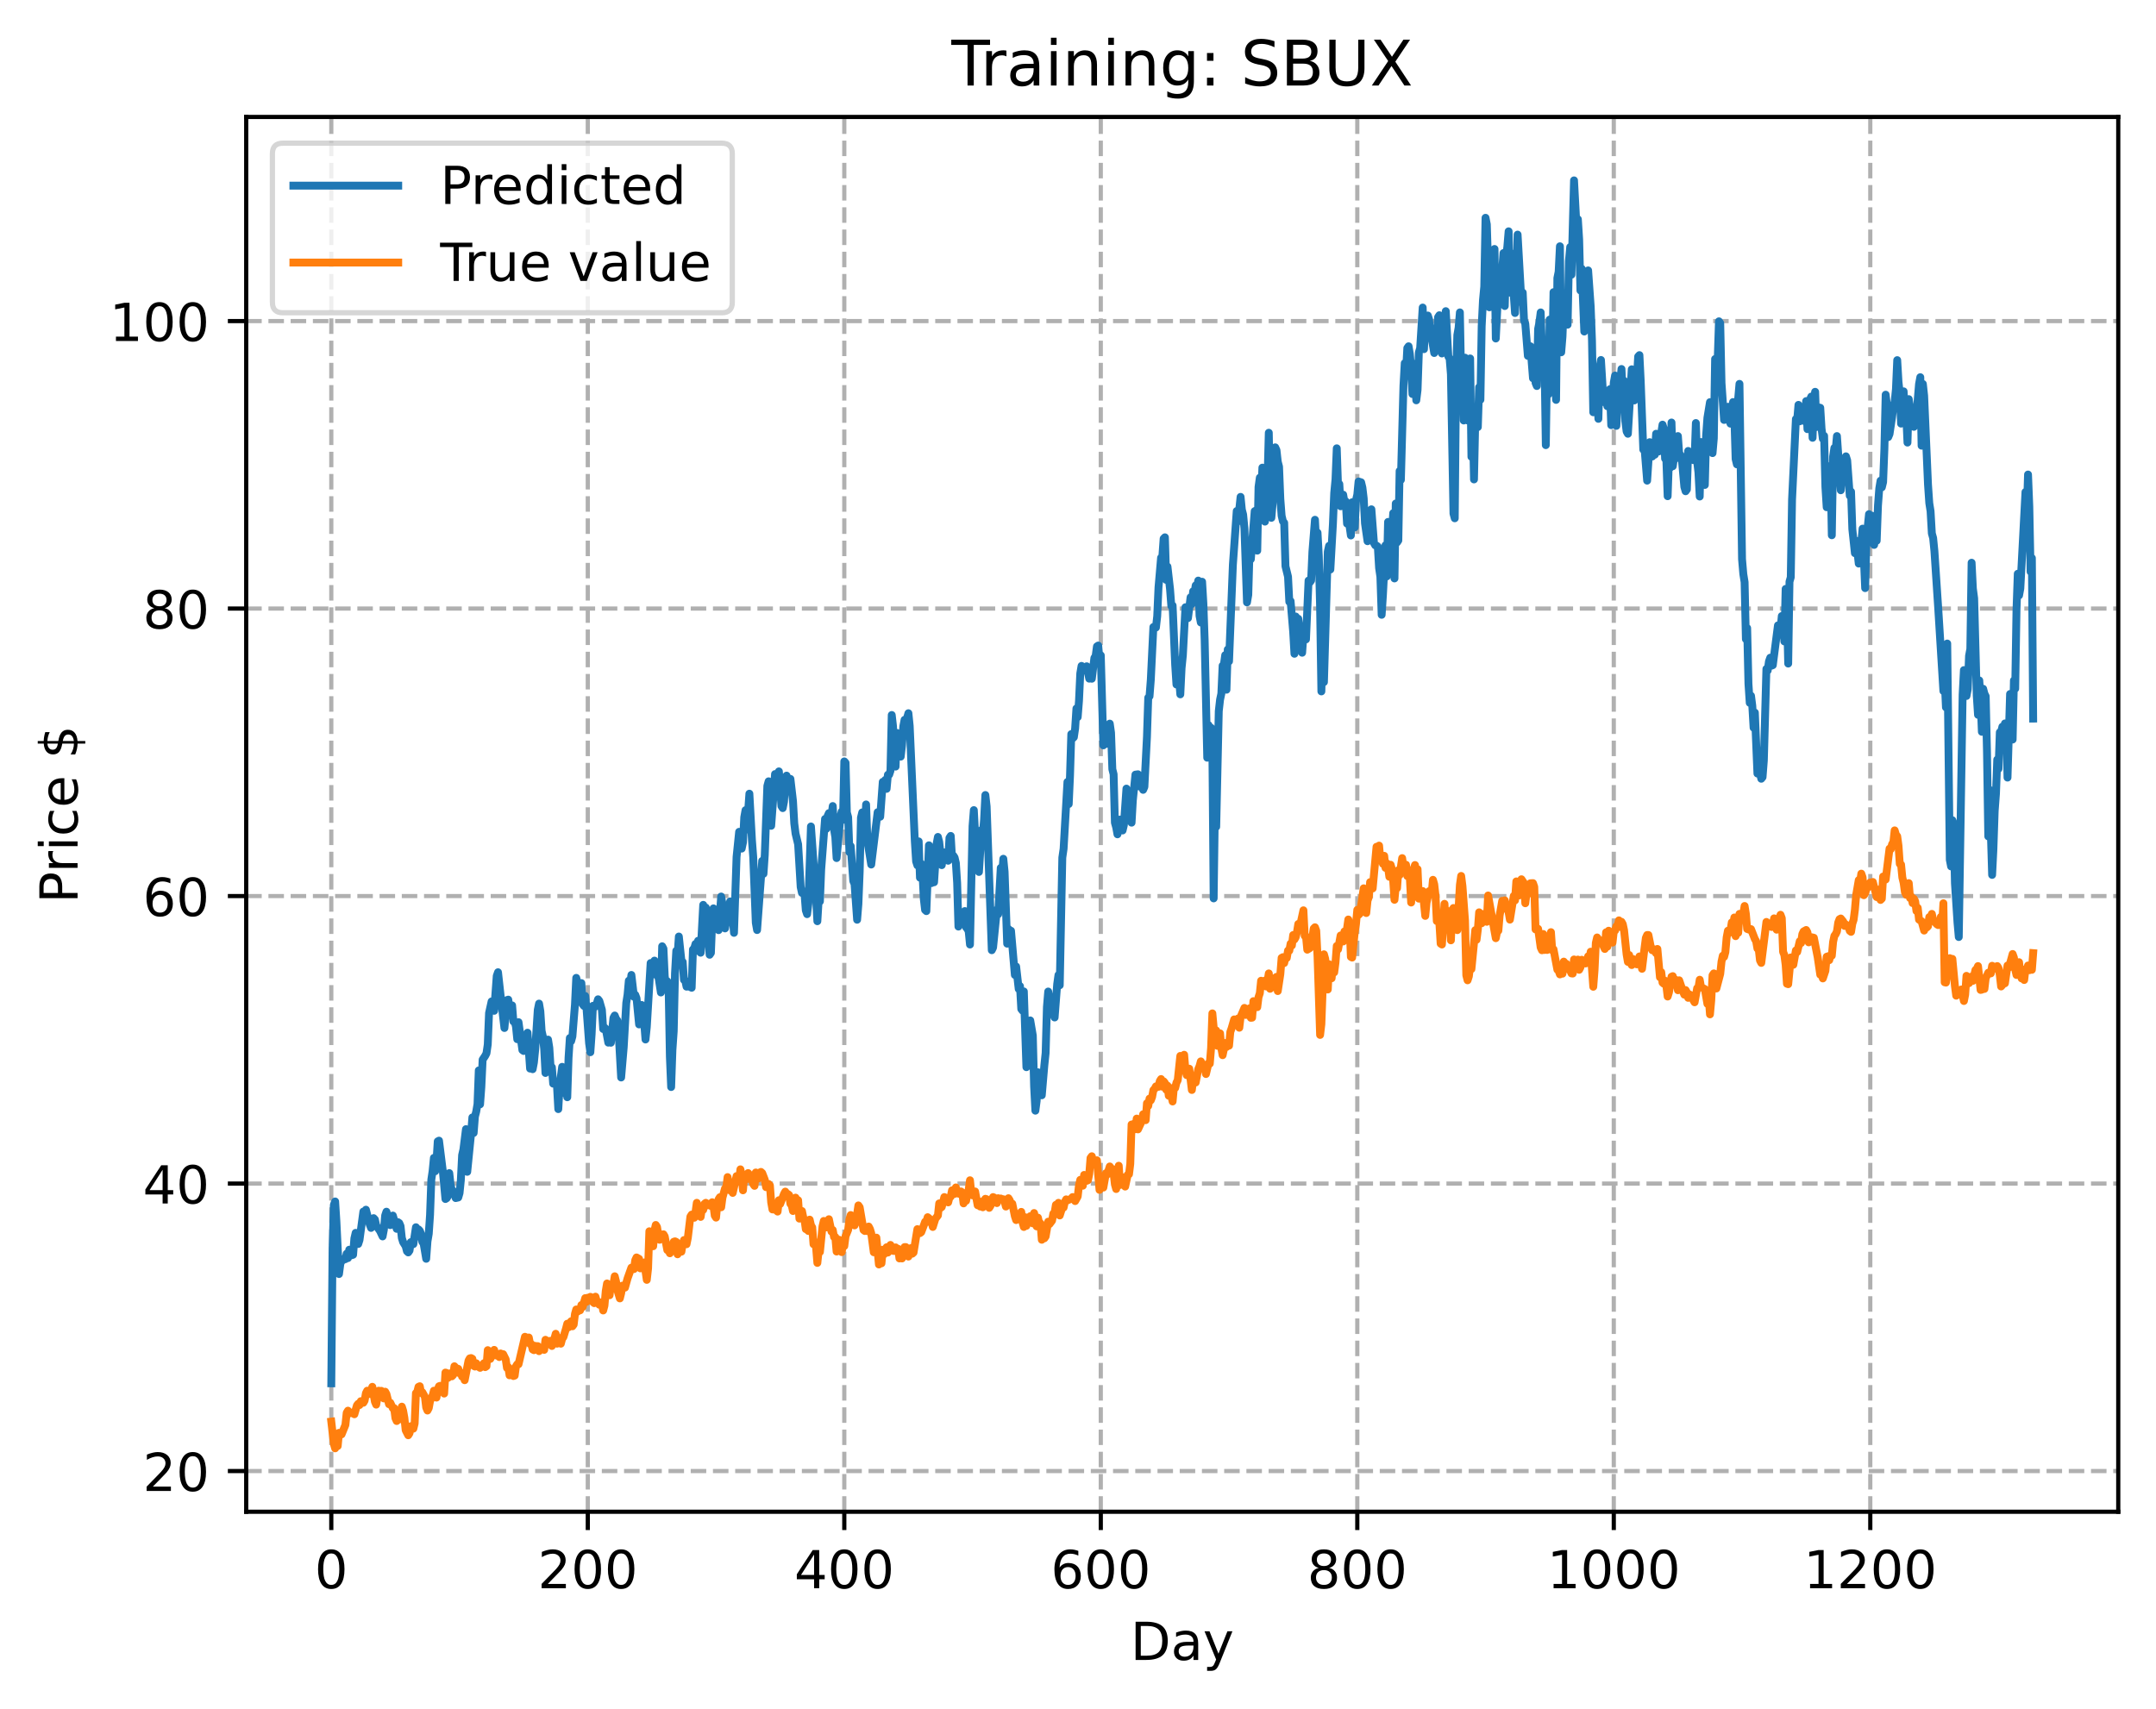 <?xml version="1.0" encoding="utf-8" standalone="no"?>
<!DOCTYPE svg PUBLIC "-//W3C//DTD SVG 1.1//EN"
  "http://www.w3.org/Graphics/SVG/1.1/DTD/svg11.dtd">
<!-- Created with matplotlib (https://matplotlib.org/) -->
<svg height="325.986pt" version="1.1" viewBox="0 0 411.286 325.986" width="411.286pt" xmlns="http://www.w3.org/2000/svg" xmlns:xlink="http://www.w3.org/1999/xlink">
 <defs>
  <style type="text/css">
*{stroke-linecap:butt;stroke-linejoin:round;}
  </style>
 </defs>
 <g id="figure_1">
  <g id="patch_1">
   <path d="M 0 325.986 
L 411.286 325.986 
L 411.286 0 
L 0 0 
z
" style="fill:#ffffff;"/>
  </g>
  <g id="axes_1">
   <g id="patch_2">
    <path d="M 46.966 288.43 
L 404.086 288.43 
L 404.086 22.318 
L 46.966 22.318 
z
" style="fill:#ffffff;"/>
   </g>
   <g id="matplotlib.axis_1">
    <g id="xtick_1">
     <g id="line2d_1">
      <path clip-path="url(#p60fa48828c)" d="M 63.198 288.43 
L 63.198 22.318 
" style="fill:none;stroke:#b0b0b0;stroke-dasharray:2.96,1.28;stroke-dashoffset:0;stroke-width:0.8;"/>
     </g>
     <g id="line2d_2">
      <defs>
       <path d="M 0 0 
L 0 3.5 
" id="m030ff90208" style="stroke:#000000;stroke-width:0.8;"/>
      </defs>
      <g>
       <use style="stroke:#000000;stroke-width:0.8;" x="63.198" xlink:href="#m030ff90208" y="288.43"/>
      </g>
     </g>
     <g id="text_1">
      <!-- 0 -->
      <defs>
       <path d="M 31.781 66.406 
Q 24.172 66.406 20.328 58.906 
Q 16.5 51.422 16.5 36.375 
Q 16.5 21.391 20.328 13.891 
Q 24.172 6.391 31.781 6.391 
Q 39.453 6.391 43.281 13.891 
Q 47.125 21.391 47.125 36.375 
Q 47.125 51.422 43.281 58.906 
Q 39.453 66.406 31.781 66.406 
z
M 31.781 74.219 
Q 44.047 74.219 50.516 64.516 
Q 56.984 54.828 56.984 36.375 
Q 56.984 17.969 50.516 8.266 
Q 44.047 -1.422 31.781 -1.422 
Q 19.531 -1.422 13.062 8.266 
Q 6.594 17.969 6.594 36.375 
Q 6.594 54.828 13.062 64.516 
Q 19.531 74.219 31.781 74.219 
z
" id="DejaVuSans-48"/>
      </defs>
      <g transform="translate(60.017 303.029)scale(0.1 -0.1)">
       <use xlink:href="#DejaVuSans-48"/>
      </g>
     </g>
    </g>
    <g id="xtick_2">
     <g id="line2d_3">
      <path clip-path="url(#p60fa48828c)" d="M 112.129 288.43 
L 112.129 22.318 
" style="fill:none;stroke:#b0b0b0;stroke-dasharray:2.96,1.28;stroke-dashoffset:0;stroke-width:0.8;"/>
     </g>
     <g id="line2d_4">
      <g>
       <use style="stroke:#000000;stroke-width:0.8;" x="112.129" xlink:href="#m030ff90208" y="288.43"/>
      </g>
     </g>
     <g id="text_2">
      <!-- 200 -->
      <defs>
       <path d="M 19.188 8.297 
L 53.609 8.297 
L 53.609 0 
L 7.328 0 
L 7.328 8.297 
Q 12.938 14.109 22.625 23.891 
Q 32.328 33.688 34.812 36.531 
Q 39.547 41.844 41.422 45.531 
Q 43.312 49.219 43.312 52.781 
Q 43.312 58.594 39.234 62.25 
Q 35.156 65.922 28.609 65.922 
Q 23.969 65.922 18.812 64.312 
Q 13.672 62.703 7.812 59.422 
L 7.812 69.391 
Q 13.766 71.781 18.938 73 
Q 24.125 74.219 28.422 74.219 
Q 39.75 74.219 46.484 68.547 
Q 53.219 62.891 53.219 53.422 
Q 53.219 48.922 51.531 44.891 
Q 49.859 40.875 45.406 35.406 
Q 44.188 33.984 37.641 27.219 
Q 31.109 20.453 19.188 8.297 
z
" id="DejaVuSans-50"/>
      </defs>
      <g transform="translate(102.585 303.029)scale(0.1 -0.1)">
       <use xlink:href="#DejaVuSans-50"/>
       <use x="63.623" xlink:href="#DejaVuSans-48"/>
       <use x="127.246" xlink:href="#DejaVuSans-48"/>
      </g>
     </g>
    </g>
    <g id="xtick_3">
     <g id="line2d_5">
      <path clip-path="url(#p60fa48828c)" d="M 161.06 288.43 
L 161.06 22.318 
" style="fill:none;stroke:#b0b0b0;stroke-dasharray:2.96,1.28;stroke-dashoffset:0;stroke-width:0.8;"/>
     </g>
     <g id="line2d_6">
      <g>
       <use style="stroke:#000000;stroke-width:0.8;" x="161.06" xlink:href="#m030ff90208" y="288.43"/>
      </g>
     </g>
     <g id="text_3">
      <!-- 400 -->
      <defs>
       <path d="M 37.797 64.312 
L 12.891 25.391 
L 37.797 25.391 
z
M 35.203 72.906 
L 47.609 72.906 
L 47.609 25.391 
L 58.016 25.391 
L 58.016 17.188 
L 47.609 17.188 
L 47.609 0 
L 37.797 0 
L 37.797 17.188 
L 4.891 17.188 
L 4.891 26.703 
z
" id="DejaVuSans-52"/>
      </defs>
      <g transform="translate(151.516 303.029)scale(0.1 -0.1)">
       <use xlink:href="#DejaVuSans-52"/>
       <use x="63.623" xlink:href="#DejaVuSans-48"/>
       <use x="127.246" xlink:href="#DejaVuSans-48"/>
      </g>
     </g>
    </g>
    <g id="xtick_4">
     <g id="line2d_7">
      <path clip-path="url(#p60fa48828c)" d="M 209.99 288.43 
L 209.99 22.318 
" style="fill:none;stroke:#b0b0b0;stroke-dasharray:2.96,1.28;stroke-dashoffset:0;stroke-width:0.8;"/>
     </g>
     <g id="line2d_8">
      <g>
       <use style="stroke:#000000;stroke-width:0.8;" x="209.99" xlink:href="#m030ff90208" y="288.43"/>
      </g>
     </g>
     <g id="text_4">
      <!-- 600 -->
      <defs>
       <path d="M 33.016 40.375 
Q 26.375 40.375 22.484 35.828 
Q 18.609 31.297 18.609 23.391 
Q 18.609 15.531 22.484 10.953 
Q 26.375 6.391 33.016 6.391 
Q 39.656 6.391 43.531 10.953 
Q 47.406 15.531 47.406 23.391 
Q 47.406 31.297 43.531 35.828 
Q 39.656 40.375 33.016 40.375 
z
M 52.594 71.297 
L 52.594 62.312 
Q 48.875 64.062 45.094 64.984 
Q 41.312 65.922 37.594 65.922 
Q 27.828 65.922 22.672 59.328 
Q 17.531 52.734 16.797 39.406 
Q 19.672 43.656 24.016 45.922 
Q 28.375 48.188 33.594 48.188 
Q 44.578 48.188 50.953 41.516 
Q 57.328 34.859 57.328 23.391 
Q 57.328 12.156 50.688 5.359 
Q 44.047 -1.422 33.016 -1.422 
Q 20.359 -1.422 13.672 8.266 
Q 6.984 17.969 6.984 36.375 
Q 6.984 53.656 15.188 63.938 
Q 23.391 74.219 37.203 74.219 
Q 40.922 74.219 44.703 73.484 
Q 48.484 72.75 52.594 71.297 
z
" id="DejaVuSans-54"/>
      </defs>
      <g transform="translate(200.446 303.029)scale(0.1 -0.1)">
       <use xlink:href="#DejaVuSans-54"/>
       <use x="63.623" xlink:href="#DejaVuSans-48"/>
       <use x="127.246" xlink:href="#DejaVuSans-48"/>
      </g>
     </g>
    </g>
    <g id="xtick_5">
     <g id="line2d_9">
      <path clip-path="url(#p60fa48828c)" d="M 258.921 288.43 
L 258.921 22.318 
" style="fill:none;stroke:#b0b0b0;stroke-dasharray:2.96,1.28;stroke-dashoffset:0;stroke-width:0.8;"/>
     </g>
     <g id="line2d_10">
      <g>
       <use style="stroke:#000000;stroke-width:0.8;" x="258.921" xlink:href="#m030ff90208" y="288.43"/>
      </g>
     </g>
     <g id="text_5">
      <!-- 800 -->
      <defs>
       <path d="M 31.781 34.625 
Q 24.75 34.625 20.719 30.859 
Q 16.703 27.094 16.703 20.516 
Q 16.703 13.922 20.719 10.156 
Q 24.75 6.391 31.781 6.391 
Q 38.812 6.391 42.859 10.172 
Q 46.922 13.969 46.922 20.516 
Q 46.922 27.094 42.891 30.859 
Q 38.875 34.625 31.781 34.625 
z
M 21.922 38.812 
Q 15.578 40.375 12.031 44.719 
Q 8.5 49.078 8.5 55.328 
Q 8.5 64.062 14.719 69.141 
Q 20.953 74.219 31.781 74.219 
Q 42.672 74.219 48.875 69.141 
Q 55.078 64.062 55.078 55.328 
Q 55.078 49.078 51.531 44.719 
Q 48 40.375 41.703 38.812 
Q 48.828 37.156 52.797 32.312 
Q 56.781 27.484 56.781 20.516 
Q 56.781 9.906 50.312 4.234 
Q 43.844 -1.422 31.781 -1.422 
Q 19.734 -1.422 13.25 4.234 
Q 6.781 9.906 6.781 20.516 
Q 6.781 27.484 10.781 32.312 
Q 14.797 37.156 21.922 38.812 
z
M 18.312 54.391 
Q 18.312 48.734 21.844 45.562 
Q 25.391 42.391 31.781 42.391 
Q 38.141 42.391 41.719 45.562 
Q 45.312 48.734 45.312 54.391 
Q 45.312 60.062 41.719 63.234 
Q 38.141 66.406 31.781 66.406 
Q 25.391 66.406 21.844 63.234 
Q 18.312 60.062 18.312 54.391 
z
" id="DejaVuSans-56"/>
      </defs>
      <g transform="translate(249.377 303.029)scale(0.1 -0.1)">
       <use xlink:href="#DejaVuSans-56"/>
       <use x="63.623" xlink:href="#DejaVuSans-48"/>
       <use x="127.246" xlink:href="#DejaVuSans-48"/>
      </g>
     </g>
    </g>
    <g id="xtick_6">
     <g id="line2d_11">
      <path clip-path="url(#p60fa48828c)" d="M 307.851 288.43 
L 307.851 22.318 
" style="fill:none;stroke:#b0b0b0;stroke-dasharray:2.96,1.28;stroke-dashoffset:0;stroke-width:0.8;"/>
     </g>
     <g id="line2d_12">
      <g>
       <use style="stroke:#000000;stroke-width:0.8;" x="307.851" xlink:href="#m030ff90208" y="288.43"/>
      </g>
     </g>
     <g id="text_6">
      <!-- 1000 -->
      <defs>
       <path d="M 12.406 8.297 
L 28.516 8.297 
L 28.516 63.922 
L 10.984 60.406 
L 10.984 69.391 
L 28.422 72.906 
L 38.281 72.906 
L 38.281 8.297 
L 54.391 8.297 
L 54.391 0 
L 12.406 0 
z
" id="DejaVuSans-49"/>
      </defs>
      <g transform="translate(295.126 303.029)scale(0.1 -0.1)">
       <use xlink:href="#DejaVuSans-49"/>
       <use x="63.623" xlink:href="#DejaVuSans-48"/>
       <use x="127.246" xlink:href="#DejaVuSans-48"/>
       <use x="190.869" xlink:href="#DejaVuSans-48"/>
      </g>
     </g>
    </g>
    <g id="xtick_7">
     <g id="line2d_13">
      <path clip-path="url(#p60fa48828c)" d="M 356.782 288.43 
L 356.782 22.318 
" style="fill:none;stroke:#b0b0b0;stroke-dasharray:2.96,1.28;stroke-dashoffset:0;stroke-width:0.8;"/>
     </g>
     <g id="line2d_14">
      <g>
       <use style="stroke:#000000;stroke-width:0.8;" x="356.782" xlink:href="#m030ff90208" y="288.43"/>
      </g>
     </g>
     <g id="text_7">
      <!-- 1200 -->
      <g transform="translate(344.057 303.029)scale(0.1 -0.1)">
       <use xlink:href="#DejaVuSans-49"/>
       <use x="63.623" xlink:href="#DejaVuSans-50"/>
       <use x="127.246" xlink:href="#DejaVuSans-48"/>
       <use x="190.869" xlink:href="#DejaVuSans-48"/>
      </g>
     </g>
    </g>
    <g id="text_8">
     <!-- Day -->
     <defs>
      <path d="M 19.672 64.797 
L 19.672 8.109 
L 31.594 8.109 
Q 46.688 8.109 53.688 14.938 
Q 60.688 21.781 60.688 36.531 
Q 60.688 51.172 53.688 57.984 
Q 46.688 64.797 31.594 64.797 
z
M 9.812 72.906 
L 30.078 72.906 
Q 51.266 72.906 61.172 64.094 
Q 71.094 55.281 71.094 36.531 
Q 71.094 17.672 61.125 8.828 
Q 51.172 0 30.078 0 
L 9.812 0 
z
" id="DejaVuSans-68"/>
      <path d="M 34.281 27.484 
Q 23.391 27.484 19.188 25 
Q 14.984 22.516 14.984 16.5 
Q 14.984 11.719 18.141 8.906 
Q 21.297 6.109 26.703 6.109 
Q 34.188 6.109 38.703 11.406 
Q 43.219 16.703 43.219 25.484 
L 43.219 27.484 
z
M 52.203 31.203 
L 52.203 0 
L 43.219 0 
L 43.219 8.297 
Q 40.141 3.328 35.547 0.953 
Q 30.953 -1.422 24.312 -1.422 
Q 15.922 -1.422 10.953 3.297 
Q 6 8.016 6 15.922 
Q 6 25.141 12.172 29.828 
Q 18.359 34.516 30.609 34.516 
L 43.219 34.516 
L 43.219 35.406 
Q 43.219 41.609 39.141 45 
Q 35.062 48.391 27.688 48.391 
Q 23 48.391 18.547 47.266 
Q 14.109 46.141 10.016 43.891 
L 10.016 52.203 
Q 14.938 54.109 19.578 55.047 
Q 24.219 56 28.609 56 
Q 40.484 56 46.344 49.844 
Q 52.203 43.703 52.203 31.203 
z
" id="DejaVuSans-97"/>
      <path d="M 32.172 -5.078 
Q 28.375 -14.844 24.75 -17.812 
Q 21.141 -20.797 15.094 -20.797 
L 7.906 -20.797 
L 7.906 -13.281 
L 13.188 -13.281 
Q 16.891 -13.281 18.938 -11.516 
Q 21 -9.766 23.484 -3.219 
L 25.094 0.875 
L 2.984 54.688 
L 12.5 54.688 
L 29.594 11.922 
L 46.688 54.688 
L 56.203 54.688 
z
" id="DejaVuSans-121"/>
     </defs>
     <g transform="translate(215.652 316.707)scale(0.1 -0.1)">
      <use xlink:href="#DejaVuSans-68"/>
      <use x="77.002" xlink:href="#DejaVuSans-97"/>
      <use x="138.281" xlink:href="#DejaVuSans-121"/>
     </g>
    </g>
   </g>
   <g id="matplotlib.axis_2">
    <g id="ytick_1">
     <g id="line2d_15">
      <path clip-path="url(#p60fa48828c)" d="M 46.966 280.667 
L 404.086 280.667 
" style="fill:none;stroke:#b0b0b0;stroke-dasharray:2.96,1.28;stroke-dashoffset:0;stroke-width:0.8;"/>
     </g>
     <g id="line2d_16">
      <defs>
       <path d="M 0 0 
L -3.5 0 
" id="mb8fd09a2a2" style="stroke:#000000;stroke-width:0.8;"/>
      </defs>
      <g>
       <use style="stroke:#000000;stroke-width:0.8;" x="46.966" xlink:href="#mb8fd09a2a2" y="280.667"/>
      </g>
     </g>
     <g id="text_9">
      <!-- 20 -->
      <g transform="translate(27.241 284.467)scale(0.1 -0.1)">
       <use xlink:href="#DejaVuSans-50"/>
       <use x="63.623" xlink:href="#DejaVuSans-48"/>
      </g>
     </g>
    </g>
    <g id="ytick_2">
     <g id="line2d_17">
      <path clip-path="url(#p60fa48828c)" d="M 46.966 225.816 
L 404.086 225.816 
" style="fill:none;stroke:#b0b0b0;stroke-dasharray:2.96,1.28;stroke-dashoffset:0;stroke-width:0.8;"/>
     </g>
     <g id="line2d_18">
      <g>
       <use style="stroke:#000000;stroke-width:0.8;" x="46.966" xlink:href="#mb8fd09a2a2" y="225.816"/>
      </g>
     </g>
     <g id="text_10">
      <!-- 40 -->
      <g transform="translate(27.241 229.615)scale(0.1 -0.1)">
       <use xlink:href="#DejaVuSans-52"/>
       <use x="63.623" xlink:href="#DejaVuSans-48"/>
      </g>
     </g>
    </g>
    <g id="ytick_3">
     <g id="line2d_19">
      <path clip-path="url(#p60fa48828c)" d="M 46.966 170.964 
L 404.086 170.964 
" style="fill:none;stroke:#b0b0b0;stroke-dasharray:2.96,1.28;stroke-dashoffset:0;stroke-width:0.8;"/>
     </g>
     <g id="line2d_20">
      <g>
       <use style="stroke:#000000;stroke-width:0.8;" x="46.966" xlink:href="#mb8fd09a2a2" y="170.964"/>
      </g>
     </g>
     <g id="text_11">
      <!-- 60 -->
      <g transform="translate(27.241 174.764)scale(0.1 -0.1)">
       <use xlink:href="#DejaVuSans-54"/>
       <use x="63.623" xlink:href="#DejaVuSans-48"/>
      </g>
     </g>
    </g>
    <g id="ytick_4">
     <g id="line2d_21">
      <path clip-path="url(#p60fa48828c)" d="M 46.966 116.113 
L 404.086 116.113 
" style="fill:none;stroke:#b0b0b0;stroke-dasharray:2.96,1.28;stroke-dashoffset:0;stroke-width:0.8;"/>
     </g>
     <g id="line2d_22">
      <g>
       <use style="stroke:#000000;stroke-width:0.8;" x="46.966" xlink:href="#mb8fd09a2a2" y="116.113"/>
      </g>
     </g>
     <g id="text_12">
      <!-- 80 -->
      <g transform="translate(27.241 119.912)scale(0.1 -0.1)">
       <use xlink:href="#DejaVuSans-56"/>
       <use x="63.623" xlink:href="#DejaVuSans-48"/>
      </g>
     </g>
    </g>
    <g id="ytick_5">
     <g id="line2d_23">
      <path clip-path="url(#p60fa48828c)" d="M 46.966 61.262 
L 404.086 61.262 
" style="fill:none;stroke:#b0b0b0;stroke-dasharray:2.96,1.28;stroke-dashoffset:0;stroke-width:0.8;"/>
     </g>
     <g id="line2d_24">
      <g>
       <use style="stroke:#000000;stroke-width:0.8;" x="46.966" xlink:href="#mb8fd09a2a2" y="61.262"/>
      </g>
     </g>
     <g id="text_13">
      <!-- 100 -->
      <g transform="translate(20.878 65.061)scale(0.1 -0.1)">
       <use xlink:href="#DejaVuSans-49"/>
       <use x="63.623" xlink:href="#DejaVuSans-48"/>
       <use x="127.246" xlink:href="#DejaVuSans-48"/>
      </g>
     </g>
    </g>
    <g id="text_14">
     <!-- Price $ -->
     <defs>
      <path d="M 19.672 64.797 
L 19.672 37.406 
L 32.078 37.406 
Q 38.969 37.406 42.719 40.969 
Q 46.484 44.531 46.484 51.125 
Q 46.484 57.672 42.719 61.234 
Q 38.969 64.797 32.078 64.797 
z
M 9.812 72.906 
L 32.078 72.906 
Q 44.344 72.906 50.609 67.359 
Q 56.891 61.812 56.891 51.125 
Q 56.891 40.328 50.609 34.812 
Q 44.344 29.297 32.078 29.297 
L 19.672 29.297 
L 19.672 0 
L 9.812 0 
z
" id="DejaVuSans-80"/>
      <path d="M 41.109 46.297 
Q 39.594 47.172 37.812 47.578 
Q 36.031 48 33.891 48 
Q 26.266 48 22.188 43.047 
Q 18.109 38.094 18.109 28.812 
L 18.109 0 
L 9.078 0 
L 9.078 54.688 
L 18.109 54.688 
L 18.109 46.188 
Q 20.953 51.172 25.484 53.578 
Q 30.031 56 36.531 56 
Q 37.453 56 38.578 55.875 
Q 39.703 55.766 41.062 55.516 
z
" id="DejaVuSans-114"/>
      <path d="M 9.422 54.688 
L 18.406 54.688 
L 18.406 0 
L 9.422 0 
z
M 9.422 75.984 
L 18.406 75.984 
L 18.406 64.594 
L 9.422 64.594 
z
" id="DejaVuSans-105"/>
      <path d="M 48.781 52.594 
L 48.781 44.188 
Q 44.969 46.297 41.141 47.344 
Q 37.312 48.391 33.406 48.391 
Q 24.656 48.391 19.812 42.844 
Q 14.984 37.312 14.984 27.297 
Q 14.984 17.281 19.812 11.734 
Q 24.656 6.203 33.406 6.203 
Q 37.312 6.203 41.141 7.25 
Q 44.969 8.297 48.781 10.406 
L 48.781 2.094 
Q 45.016 0.344 40.984 -0.531 
Q 36.969 -1.422 32.422 -1.422 
Q 20.062 -1.422 12.781 6.344 
Q 5.516 14.109 5.516 27.297 
Q 5.516 40.672 12.859 48.328 
Q 20.219 56 33.016 56 
Q 37.156 56 41.109 55.141 
Q 45.062 54.297 48.781 52.594 
z
" id="DejaVuSans-99"/>
      <path d="M 56.203 29.594 
L 56.203 25.203 
L 14.891 25.203 
Q 15.484 15.922 20.484 11.062 
Q 25.484 6.203 34.422 6.203 
Q 39.594 6.203 44.453 7.469 
Q 49.312 8.734 54.109 11.281 
L 54.109 2.781 
Q 49.266 0.734 44.188 -0.344 
Q 39.109 -1.422 33.891 -1.422 
Q 20.797 -1.422 13.156 6.188 
Q 5.516 13.812 5.516 26.812 
Q 5.516 40.234 12.766 48.109 
Q 20.016 56 32.328 56 
Q 43.359 56 49.781 48.891 
Q 56.203 41.797 56.203 29.594 
z
M 47.219 32.234 
Q 47.125 39.594 43.094 43.984 
Q 39.062 48.391 32.422 48.391 
Q 24.906 48.391 20.391 44.141 
Q 15.875 39.891 15.188 32.172 
z
" id="DejaVuSans-101"/>
      <path id="DejaVuSans-32"/>
      <path d="M 33.797 -14.703 
L 28.906 -14.703 
L 28.859 0 
Q 23.734 0.094 18.609 1.188 
Q 13.484 2.297 8.297 4.5 
L 8.297 13.281 
Q 13.281 10.156 18.375 8.562 
Q 23.484 6.984 28.906 6.938 
L 28.906 29.203 
Q 18.109 30.953 13.203 35.156 
Q 8.297 39.359 8.297 46.688 
Q 8.297 54.641 13.625 59.219 
Q 18.953 63.812 28.906 64.5 
L 28.906 75.984 
L 33.797 75.984 
L 33.797 64.656 
Q 38.328 64.453 42.578 63.688 
Q 46.828 62.938 50.875 61.625 
L 50.875 53.078 
Q 46.828 55.125 42.547 56.25 
Q 38.281 57.375 33.797 57.562 
L 33.797 36.719 
Q 44.875 35.016 50.094 30.609 
Q 55.328 26.219 55.328 18.609 
Q 55.328 10.359 49.781 5.594 
Q 44.234 0.828 33.797 0.094 
z
M 28.906 37.594 
L 28.906 57.625 
Q 23.25 56.984 20.266 54.391 
Q 17.281 51.812 17.281 47.516 
Q 17.281 43.312 20.031 40.969 
Q 22.797 38.625 28.906 37.594 
z
M 33.797 28.219 
L 33.797 7.078 
Q 39.984 7.906 43.141 10.594 
Q 46.297 13.281 46.297 17.672 
Q 46.297 21.969 43.281 24.5 
Q 40.281 27.047 33.797 28.219 
z
" id="DejaVuSans-36"/>
     </defs>
     <g transform="translate(14.798 172.342)rotate(-90)scale(0.1 -0.1)">
      <use xlink:href="#DejaVuSans-80"/>
      <use x="58.553" xlink:href="#DejaVuSans-114"/>
      <use x="99.666" xlink:href="#DejaVuSans-105"/>
      <use x="127.449" xlink:href="#DejaVuSans-99"/>
      <use x="182.43" xlink:href="#DejaVuSans-101"/>
      <use x="243.953" xlink:href="#DejaVuSans-32"/>
      <use x="275.74" xlink:href="#DejaVuSans-36"/>
     </g>
    </g>
   </g>
   <g id="line2d_25">
    <path clip-path="url(#p60fa48828c)" d="M 63.198 263.929 
L 63.443 238.182 
L 63.688 229.879 
L 63.932 229.231 
L 64.177 233.087 
L 64.666 243.081 
L 64.911 241.245 
L 65.156 240.254 
L 65.4 240.456 
L 65.645 240.19 
L 65.89 240.242 
L 66.134 239.195 
L 66.379 240.036 
L 66.623 238.438 
L 67.113 239.486 
L 67.357 239.402 
L 67.602 236.274 
L 67.847 235.223 
L 68.091 235.906 
L 68.336 237.342 
L 68.581 236.581 
L 69.315 231.158 
L 69.559 231.683 
L 69.804 230.804 
L 70.538 233.638 
L 70.783 234.28 
L 71.272 232.413 
L 71.517 232.676 
L 71.761 233.83 
L 72.495 234.861 
L 72.984 235.901 
L 73.229 234.619 
L 73.474 231.903 
L 73.718 231.184 
L 74.452 233.746 
L 74.942 231.922 
L 75.676 234.455 
L 75.92 233.181 
L 76.165 233.356 
L 76.41 233.93 
L 76.654 236.199 
L 76.899 236.995 
L 77.388 237.769 
L 77.633 238.727 
L 77.878 238.955 
L 78.122 238.603 
L 78.367 236.995 
L 78.611 236.919 
L 78.856 237.372 
L 79.345 234.149 
L 79.59 235.877 
L 79.835 234.558 
L 80.079 234.811 
L 80.324 235.431 
L 80.569 236.943 
L 80.813 237.26 
L 81.303 240.171 
L 81.547 236.845 
L 81.792 235.384 
L 82.037 231.798 
L 82.281 225.068 
L 82.526 223.418 
L 82.771 220.914 
L 83.015 223.47 
L 83.26 221.687 
L 83.505 217.761 
L 83.749 217.631 
L 84.483 223.514 
L 84.972 228.765 
L 85.217 228.611 
L 85.462 228.182 
L 85.706 223.818 
L 85.951 226.013 
L 86.196 227.202 
L 86.44 227.215 
L 86.685 227.637 
L 86.93 228.588 
L 87.419 228.472 
L 87.664 227.641 
L 87.908 225.219 
L 88.153 220.395 
L 88.398 219.321 
L 88.887 215.433 
L 89.132 223.576 
L 89.866 216.247 
L 90.11 213.197 
L 90.355 216.167 
L 90.599 213.045 
L 90.844 212.086 
L 91.089 210.666 
L 91.333 204.23 
L 91.578 210.704 
L 91.823 207.407 
L 92.067 202.182 
L 92.557 201.443 
L 92.801 200.968 
L 93.046 199.284 
L 93.291 193.28 
L 93.78 191.065 
L 94.269 192.86 
L 94.759 186.2 
L 95.003 185.497 
L 95.493 189.914 
L 96.227 196.138 
L 96.716 190.81 
L 96.96 190.726 
L 97.205 192.487 
L 97.45 193.152 
L 97.694 191.825 
L 97.939 194.895 
L 98.184 194.884 
L 98.428 195.863 
L 98.673 198.278 
L 98.918 195.026 
L 99.652 200.344 
L 99.896 200.524 
L 100.141 198.57 
L 100.386 198.302 
L 100.63 197.035 
L 101.12 203.882 
L 101.364 203.769 
L 101.609 203.996 
L 101.854 202.702 
L 102.098 200.247 
L 102.587 192.679 
L 102.832 191.479 
L 103.077 192.935 
L 103.321 196.697 
L 103.566 197.788 
L 103.811 200.132 
L 104.055 204.717 
L 104.3 202.574 
L 104.545 198.353 
L 104.789 199.901 
L 105.034 203.668 
L 105.279 203.62 
L 105.523 206.752 
L 105.768 206.336 
L 106.257 207.264 
L 106.502 211.612 
L 106.747 207.244 
L 107.236 203.545 
L 107.481 208.342 
L 107.725 208.574 
L 107.97 207.153 
L 108.215 209.348 
L 108.459 201.811 
L 108.704 198.04 
L 108.948 198.649 
L 109.193 197.747 
L 109.682 191.673 
L 109.927 186.573 
L 110.172 187.589 
L 110.416 187.5 
L 110.661 188.234 
L 110.906 187.567 
L 111.15 191.62 
L 111.395 191.935 
L 111.64 190.022 
L 111.884 192.382 
L 112.374 199.028 
L 112.618 200.757 
L 112.863 197.278 
L 113.108 191.904 
L 113.352 192.228 
L 113.842 191.444 
L 114.086 190.656 
L 114.331 190.961 
L 114.82 192.664 
L 115.065 196.33 
L 115.309 196.041 
L 115.554 196.306 
L 116.043 198.93 
L 116.288 198.493 
L 116.533 198.948 
L 117.022 194.196 
L 117.267 193.753 
L 117.511 194.379 
L 117.756 194.687 
L 118.001 196.872 
L 118.49 205.579 
L 118.979 199.839 
L 119.469 191.353 
L 119.713 189.785 
L 119.958 187.103 
L 120.203 187.982 
L 120.447 186.013 
L 120.936 190.184 
L 121.181 189.802 
L 121.426 190.455 
L 121.915 195.455 
L 122.16 194.051 
L 122.404 191.738 
L 122.894 195.268 
L 123.138 198.328 
L 123.383 195.963 
L 124.117 183.741 
L 124.362 184.981 
L 124.606 184.402 
L 124.851 183.28 
L 125.096 184.135 
L 125.34 186.169 
L 125.585 186.217 
L 126.074 189.36 
L 126.319 180.542 
L 126.563 181.001 
L 126.808 186.258 
L 127.053 187.996 
L 127.297 187.217 
L 127.542 188.065 
L 127.787 201.578 
L 128.031 207.402 
L 128.276 200.317 
L 128.521 196.742 
L 128.765 185.721 
L 129.01 181.404 
L 129.255 182.269 
L 129.499 178.681 
L 129.989 183.325 
L 130.233 183.523 
L 130.478 186.955 
L 130.723 187.075 
L 130.967 188.25 
L 131.212 188.225 
L 131.457 187.79 
L 131.701 188.332 
L 131.946 188.459 
L 132.191 181.151 
L 132.435 180.924 
L 132.68 180.089 
L 132.924 180.405 
L 133.169 179.493 
L 133.414 181.539 
L 133.658 181.775 
L 134.148 172.641 
L 134.392 174.076 
L 134.637 173.156 
L 134.882 173.974 
L 135.126 179.647 
L 135.371 182.165 
L 135.616 181.81 
L 135.86 175.7 
L 136.105 173.313 
L 136.35 176.598 
L 136.594 176.819 
L 136.839 174.145 
L 137.084 177.469 
L 137.573 171.054 
L 138.062 173.903 
L 138.307 177.135 
L 138.551 175.753 
L 138.796 172.992 
L 139.041 173.003 
L 139.285 171.981 
L 139.53 174.228 
L 139.775 174.807 
L 140.019 177.982 
L 140.509 163.502 
L 140.998 158.706 
L 141.487 161.908 
L 141.732 160.737 
L 141.977 155.91 
L 142.221 154.572 
L 142.466 158.266 
L 142.955 151.427 
L 143.445 160.316 
L 143.689 163.509 
L 144.178 176.054 
L 144.423 177.45 
L 145.402 164.25 
L 145.646 166.717 
L 145.891 163.126 
L 146.38 149.953 
L 146.625 149.07 
L 146.87 156.002 
L 147.114 157.559 
L 147.848 147.687 
L 148.093 148.658 
L 148.338 150.367 
L 148.582 147.177 
L 149.072 153.802 
L 149.316 154.182 
L 149.561 152.927 
L 149.806 148.894 
L 150.05 147.984 
L 150.295 148.636 
L 150.784 148.611 
L 151.273 152.819 
L 151.518 157.108 
L 151.763 159.051 
L 152.252 161.09 
L 152.741 169.236 
L 152.986 170.371 
L 153.475 170.561 
L 153.72 173.695 
L 153.965 174.415 
L 154.209 172.363 
L 154.699 157.685 
L 155.677 171.388 
L 155.922 175.764 
L 156.166 171.751 
L 156.411 171.986 
L 156.656 165.844 
L 157.39 156.243 
L 157.634 158.138 
L 157.879 155.684 
L 158.124 155.141 
L 158.368 157.603 
L 158.858 153.789 
L 159.102 158.236 
L 159.347 159.711 
L 159.592 163.714 
L 160.326 155.788 
L 160.57 154.843 
L 160.815 156.416 
L 161.06 145.271 
L 161.304 145.542 
L 161.549 155.009 
L 161.794 155.912 
L 162.038 162.586 
L 162.283 161.439 
L 162.772 168.087 
L 163.017 168.656 
L 163.506 175.482 
L 163.751 172.484 
L 163.995 166.316 
L 164.24 155.993 
L 164.485 155 
L 164.729 155.911 
L 164.974 159.683 
L 165.219 153.483 
L 165.463 160.379 
L 166.197 164.948 
L 167.421 154.963 
L 167.665 155.159 
L 167.91 155.831 
L 168.399 149.174 
L 168.644 150.472 
L 168.888 148.798 
L 169.133 150.503 
L 169.378 147.823 
L 169.622 147.804 
L 169.867 147.062 
L 170.112 136.418 
L 170.356 138.579 
L 170.601 143.965 
L 170.846 146.263 
L 171.09 139.836 
L 171.335 143.058 
L 171.58 143.018 
L 171.824 144.36 
L 172.069 142.227 
L 172.314 138.592 
L 172.558 137.335 
L 172.803 137.771 
L 173.292 136.08 
L 173.537 138.502 
L 174.515 160.52 
L 174.76 164.355 
L 175.005 165.109 
L 175.249 160.53 
L 175.494 167.459 
L 175.739 164.787 
L 175.983 166.704 
L 176.228 171.517 
L 176.473 173.613 
L 176.717 173.838 
L 177.207 161.277 
L 177.451 167.867 
L 177.696 168.492 
L 177.941 168.068 
L 178.185 168.333 
L 178.675 160.979 
L 178.919 159.682 
L 179.164 160.627 
L 179.653 165.067 
L 179.898 163.408 
L 180.142 162.631 
L 180.387 163.083 
L 180.632 162.953 
L 180.876 164.224 
L 181.121 159.863 
L 181.366 159.489 
L 181.61 163.632 
L 181.855 163.237 
L 182.1 163.607 
L 182.344 164.657 
L 182.589 168.463 
L 182.834 176.784 
L 183.078 176.339 
L 183.323 174.894 
L 183.568 174.122 
L 183.812 175.994 
L 184.057 173.823 
L 184.302 176.936 
L 184.546 177.223 
L 184.791 177.693 
L 185.036 180.212 
L 185.525 157.629 
L 185.77 154.564 
L 186.014 159.089 
L 186.259 158.769 
L 186.503 165.587 
L 186.748 166.363 
L 187.237 158.351 
L 187.482 159.19 
L 187.727 156.395 
L 187.971 151.684 
L 188.216 153.878 
L 189.195 181.293 
L 189.439 180.795 
L 190.173 173.553 
L 190.418 174.435 
L 190.907 165.583 
L 191.152 167.187 
L 191.397 163.85 
L 191.641 166.326 
L 192.13 180.048 
L 192.375 177.244 
L 192.62 179.574 
L 192.864 177.586 
L 193.598 186.02 
L 193.843 184.4 
L 194.332 188.694 
L 194.577 188.146 
L 194.822 192.517 
L 195.066 192.834 
L 195.311 189.158 
L 195.8 203.612 
L 196.045 197.544 
L 196.534 194.692 
L 197.024 197.576 
L 197.268 207.278 
L 197.513 211.911 
L 197.758 210.038 
L 198.002 204.581 
L 198.247 206.914 
L 198.736 208.973 
L 199.225 203.229 
L 199.47 200.883 
L 199.715 192.117 
L 199.959 189.178 
L 200.204 190.691 
L 200.449 191.051 
L 200.693 192.692 
L 201.183 194.13 
L 201.672 187.765 
L 201.917 186.02 
L 202.161 187.982 
L 202.651 163.63 
L 202.895 161.944 
L 203.629 149.191 
L 203.874 153.41 
L 204.118 148.023 
L 204.363 140.061 
L 204.608 140.892 
L 204.852 140.658 
L 205.097 138.976 
L 205.342 135.173 
L 205.586 136.823 
L 205.831 133.723 
L 206.076 128.478 
L 206.32 127.051 
L 206.565 127.832 
L 206.81 127.927 
L 207.054 127.291 
L 207.299 127.121 
L 207.788 129.486 
L 208.033 129.422 
L 208.278 129.499 
L 208.767 125.531 
L 209.012 125.159 
L 209.256 123.332 
L 209.501 123.165 
L 209.746 126.05 
L 209.99 125.03 
L 210.479 142.21 
L 210.724 141.958 
L 210.969 140.128 
L 211.213 141.899 
L 211.458 138.717 
L 211.703 138.063 
L 211.947 139.806 
L 212.192 146.749 
L 212.437 147.728 
L 212.681 156.958 
L 212.926 157.841 
L 213.171 159.181 
L 213.415 158.265 
L 213.66 156.363 
L 213.905 157.033 
L 214.149 158.449 
L 214.394 157.419 
L 214.883 150.46 
L 215.128 153.939 
L 215.373 155.033 
L 215.617 155.609 
L 215.862 156.96 
L 216.106 152.695 
L 216.596 147.796 
L 217.085 147.727 
L 217.33 150.051 
L 217.574 148.72 
L 218.064 150.697 
L 218.308 150.139 
L 218.798 140.595 
L 219.042 133.111 
L 219.287 132.851 
L 219.532 129.687 
L 220.021 119.63 
L 220.266 119.763 
L 220.51 119.734 
L 220.755 117.557 
L 221 112.068 
L 221.489 106.418 
L 221.734 106.157 
L 221.978 102.767 
L 222.223 102.514 
L 222.467 110.639 
L 222.712 108.103 
L 223.201 112.4 
L 223.446 115.625 
L 223.691 115.528 
L 224.18 126.845 
L 224.425 130.605 
L 224.669 127.593 
L 224.914 129.409 
L 225.159 132.48 
L 225.403 127.465 
L 225.648 125.03 
L 226.137 115.856 
L 226.382 117.297 
L 226.627 117.931 
L 227.116 113.963 
L 227.361 115.249 
L 227.605 112.813 
L 227.85 113.377 
L 228.094 111.692 
L 228.339 111.957 
L 228.584 110.77 
L 228.828 117.498 
L 229.073 118.773 
L 229.318 110.991 
L 229.562 115.146 
L 229.807 122.133 
L 230.296 144.569 
L 230.541 138.34 
L 230.786 139.898 
L 231.03 138.855 
L 231.275 142.73 
L 231.52 171.408 
L 231.764 153.806 
L 232.009 157.751 
L 232.498 135.667 
L 232.743 133.497 
L 232.988 132.343 
L 233.232 127.002 
L 233.477 126.78 
L 233.722 124.993 
L 233.966 131.594 
L 234.211 123.913 
L 234.455 126.18 
L 235.189 107.753 
L 235.923 97.495 
L 236.168 99.489 
L 236.657 94.801 
L 236.902 97.25 
L 237.147 98.195 
L 237.391 100.774 
L 237.881 114.932 
L 238.125 113.501 
L 238.37 104.933 
L 238.615 106.696 
L 239.349 97.522 
L 239.593 97.399 
L 239.838 105.063 
L 240.082 92.913 
L 240.327 91.137 
L 240.572 94.882 
L 240.816 89.222 
L 241.061 96.206 
L 241.306 99.522 
L 241.55 93.721 
L 241.795 91.635 
L 242.04 82.563 
L 242.284 97.192 
L 242.529 98.799 
L 242.774 96.022 
L 243.018 86.713 
L 243.263 85.35 
L 243.508 85.886 
L 243.752 88.096 
L 243.997 89.036 
L 244.242 95.211 
L 244.486 98.396 
L 244.731 99.454 
L 244.976 99.749 
L 245.22 108.034 
L 245.709 110.03 
L 245.954 114.824 
L 246.199 114.685 
L 246.688 120.495 
L 246.933 124.736 
L 247.177 117.626 
L 247.422 118.115 
L 247.667 118.056 
L 248.156 121.828 
L 248.401 124.538 
L 248.645 121.131 
L 248.89 120.629 
L 249.135 121.993 
L 249.624 110.765 
L 249.869 111.107 
L 250.113 110.764 
L 250.358 105.273 
L 250.847 99.169 
L 251.092 103.846 
L 251.337 101.629 
L 251.581 106.089 
L 251.826 115.826 
L 252.07 131.919 
L 252.315 122.132 
L 252.56 130.142 
L 253.294 105.255 
L 253.538 104.141 
L 253.783 108.661 
L 254.272 99.985 
L 254.517 94.071 
L 254.762 91.492 
L 255.006 85.533 
L 255.251 92.875 
L 255.496 92.355 
L 255.74 96.593 
L 255.985 94.573 
L 256.23 94.381 
L 256.474 95.829 
L 256.719 95.66 
L 256.964 99.906 
L 257.208 98.681 
L 257.697 102.166 
L 257.942 95.829 
L 258.187 96.072 
L 258.431 100.637 
L 258.676 95.415 
L 258.921 94.383 
L 259.165 91.866 
L 259.655 92.02 
L 259.899 93.035 
L 260.144 95.084 
L 260.389 99.857 
L 260.878 103.26 
L 261.367 98.415 
L 261.612 97.17 
L 262.101 103.608 
L 262.346 104.044 
L 262.591 104.098 
L 262.835 104.282 
L 263.08 108.371 
L 263.325 110.04 
L 263.569 117.304 
L 263.814 113.483 
L 264.303 104.033 
L 264.548 109.981 
L 264.792 99.578 
L 265.282 105.255 
L 265.771 97.903 
L 266.016 110.364 
L 266.26 96.064 
L 266.505 103.485 
L 266.75 103.119 
L 266.994 89.858 
L 267.239 91.563 
L 267.728 73.603 
L 267.973 69.285 
L 268.218 70.946 
L 268.462 66.404 
L 268.707 66.068 
L 268.952 67.57 
L 269.196 70.315 
L 269.441 75.18 
L 269.685 72.905 
L 269.93 69.411 
L 270.175 76.382 
L 270.419 74.398 
L 270.664 67.233 
L 270.909 66.451 
L 271.398 58.679 
L 271.643 66.616 
L 271.887 61.4 
L 272.132 62.715 
L 272.377 60.202 
L 272.621 60.951 
L 272.866 64.087 
L 273.111 64.508 
L 273.6 67.355 
L 273.845 62.674 
L 274.089 63.778 
L 274.334 60.513 
L 274.579 60.142 
L 274.823 62.22 
L 275.068 67.441 
L 275.313 60.696 
L 275.557 62.455 
L 275.802 59.368 
L 276.291 68.019 
L 276.536 68.416 
L 276.78 71.415 
L 277.27 97.994 
L 277.514 98.887 
L 277.759 72.433 
L 278.004 63.921 
L 278.248 62.542 
L 278.493 59.603 
L 278.738 72.598 
L 278.982 70.276 
L 279.227 80.227 
L 279.472 68.244 
L 279.716 77.48 
L 279.961 80.221 
L 280.45 68.389 
L 280.695 87.158 
L 280.94 79.831 
L 281.184 91.472 
L 281.429 79.993 
L 281.673 81.279 
L 281.918 81.486 
L 282.163 73.873 
L 282.407 76.28 
L 282.652 62.219 
L 282.897 57.283 
L 283.141 54.687 
L 283.386 41.553 
L 283.631 42.813 
L 284.12 58.629 
L 284.365 55.315 
L 284.609 48.885 
L 284.854 53.99 
L 285.099 47.502 
L 285.343 64.584 
L 285.833 54.887 
L 286.077 57.715 
L 286.811 48.281 
L 287.056 58.392 
L 287.301 48.952 
L 287.545 47.072 
L 287.79 44.135 
L 288.034 55.833 
L 288.524 48.405 
L 288.768 56.317 
L 289.013 59.719 
L 289.258 53.797 
L 289.502 44.763 
L 290.236 57.703 
L 290.481 55.824 
L 290.726 61.121 
L 290.97 61.766 
L 291.46 67.897 
L 291.704 67.378 
L 291.949 66.062 
L 292.438 72.175 
L 292.683 68.047 
L 292.928 73.054 
L 293.172 73.651 
L 293.417 62.746 
L 293.661 61.535 
L 293.906 59.605 
L 294.151 66.811 
L 294.395 67.584 
L 294.64 68.933 
L 294.885 84.93 
L 295.129 69.273 
L 295.374 75.236 
L 295.619 60.975 
L 295.863 61.513 
L 296.108 69.045 
L 296.353 55.745 
L 296.597 70.111 
L 296.842 76.298 
L 297.087 53.06 
L 297.331 51.861 
L 297.576 46.986 
L 297.821 67.218 
L 298.065 64.241 
L 298.31 57.94 
L 298.555 57.006 
L 298.799 57.338 
L 299.044 61.948 
L 299.289 49.812 
L 299.533 47.135 
L 299.778 52.416 
L 300.267 34.414 
L 300.756 43.532 
L 301.001 41.827 
L 301.246 45.672 
L 301.49 55.428 
L 301.735 51.268 
L 302.224 63.256 
L 302.469 55.887 
L 302.958 51.594 
L 303.448 58.485 
L 303.692 64.973 
L 303.937 78.658 
L 304.182 71.194 
L 304.426 70.67 
L 304.916 79.914 
L 305.16 70.094 
L 305.405 68.683 
L 305.894 76.709 
L 306.139 74.841 
L 306.628 77.513 
L 307.117 74.256 
L 307.362 81.117 
L 307.851 73.001 
L 308.096 71.651 
L 308.341 81.253 
L 308.83 73.606 
L 309.075 72.995 
L 309.319 70.401 
L 309.564 75.342 
L 309.809 72.637 
L 310.053 80.354 
L 310.298 82.324 
L 310.543 82.762 
L 311.277 70.458 
L 311.766 76.404 
L 312.01 72.872 
L 312.255 72.296 
L 312.5 68.025 
L 312.744 67.756 
L 312.989 72.733 
L 313.478 85.781 
L 313.723 85.636 
L 314.212 91.706 
L 314.702 84.363 
L 315.191 87.101 
L 315.436 86.099 
L 315.68 86.753 
L 315.925 82.756 
L 316.17 85.82 
L 316.414 86.14 
L 316.659 83.383 
L 316.904 82.584 
L 317.148 81.021 
L 317.393 81.796 
L 317.637 87.5 
L 317.882 87.817 
L 318.127 94.673 
L 318.371 87.582 
L 318.616 89.241 
L 318.861 80.61 
L 319.105 88.954 
L 319.35 87.266 
L 319.595 87.531 
L 319.839 86.89 
L 320.084 83.198 
L 320.329 86.59 
L 320.573 86.797 
L 320.818 87.388 
L 321.307 92.885 
L 321.552 93.726 
L 321.797 93.381 
L 322.041 86.037 
L 322.531 86.452 
L 322.775 87.368 
L 323.02 87.784 
L 323.265 87.551 
L 323.509 80.711 
L 323.754 88.04 
L 323.998 90.122 
L 324.243 94.735 
L 324.488 84.336 
L 324.732 85.575 
L 324.977 85.663 
L 325.222 92.528 
L 325.466 83.098 
L 325.711 79.714 
L 326.2 76.727 
L 326.69 86.451 
L 326.934 83.626 
L 327.179 68.489 
L 327.424 72.963 
L 327.668 68.802 
L 327.913 61.304 
L 328.158 61.658 
L 328.402 73.066 
L 328.892 80.123 
L 329.136 78.131 
L 329.381 78.541 
L 329.625 77.611 
L 329.87 80.211 
L 330.115 80.833 
L 330.359 78.156 
L 330.604 76.705 
L 330.849 79.397 
L 331.093 87.588 
L 331.338 88.601 
L 331.583 76.038 
L 331.827 73.238 
L 332.317 106.678 
L 332.561 109.528 
L 332.806 111.074 
L 333.051 121.947 
L 333.295 119.826 
L 333.54 130.443 
L 333.785 134.101 
L 334.029 132.749 
L 334.274 134.665 
L 334.519 138.843 
L 334.763 135.955 
L 335.252 147.59 
L 335.497 146.8 
L 335.742 147.456 
L 335.986 148.583 
L 336.231 148.277 
L 336.476 145.094 
L 336.965 127.62 
L 337.21 127.94 
L 337.454 126.18 
L 337.699 125.485 
L 337.944 127.009 
L 338.188 126.91 
L 339.167 119.317 
L 339.656 120.1 
L 339.901 117.533 
L 340.146 117.915 
L 340.39 122.383 
L 340.635 112.358 
L 340.88 116.425 
L 341.124 126.605 
L 341.369 110.983 
L 341.613 110.144 
L 341.858 95.317 
L 342.592 79.943 
L 342.837 80.128 
L 343.081 77.248 
L 343.326 80.384 
L 343.571 79.55 
L 343.815 79.662 
L 344.06 78.391 
L 344.305 80.386 
L 344.549 76.525 
L 344.794 81.884 
L 345.039 78.009 
L 345.283 76.224 
L 345.528 75.665 
L 345.773 83.531 
L 346.017 76.174 
L 346.262 74.751 
L 346.507 81.475 
L 346.996 77.74 
L 347.24 77.8 
L 347.485 81.776 
L 347.73 83.726 
L 347.974 83.155 
L 348.219 92.899 
L 348.464 96.781 
L 348.708 90.89 
L 348.953 90.306 
L 349.198 88.886 
L 349.442 102.124 
L 349.687 87.126 
L 349.932 85.456 
L 350.176 85.873 
L 350.421 83.197 
L 350.91 90.203 
L 351.155 93.539 
L 351.4 90.136 
L 351.644 88.749 
L 351.889 88.792 
L 352.134 87.066 
L 352.378 87.845 
L 352.868 94.586 
L 353.112 93.804 
L 353.357 100.96 
L 353.846 105.545 
L 354.091 103.178 
L 354.58 107.529 
L 354.825 106.037 
L 355.314 100.864 
L 355.803 112.211 
L 356.048 102.989 
L 356.537 98.099 
L 356.782 98.826 
L 357.027 98.361 
L 357.271 103.469 
L 357.516 103.966 
L 357.761 102.023 
L 358.005 103.17 
L 358.25 96.46 
L 358.495 93.211 
L 358.739 91.711 
L 358.984 92.982 
L 359.228 91.976 
L 359.473 85.641 
L 359.718 75.304 
L 359.962 77.374 
L 360.207 83.398 
L 360.452 82.81 
L 360.941 79.565 
L 361.186 77.493 
L 361.43 76.69 
L 361.675 74.257 
L 361.92 68.711 
L 362.164 72.88 
L 362.409 75.061 
L 362.654 80.823 
L 362.898 74.973 
L 363.143 74.664 
L 363.388 79.301 
L 363.632 79.063 
L 363.877 84.443 
L 364.122 76.151 
L 364.366 77.929 
L 364.611 80.581 
L 364.856 79.468 
L 365.1 81.437 
L 365.345 78.348 
L 365.589 79.165 
L 366.079 73.289 
L 366.323 71.967 
L 366.568 85.034 
L 366.813 73.251 
L 367.057 75.493 
L 367.791 92.427 
L 368.036 95.987 
L 368.281 97.534 
L 368.525 101.766 
L 368.77 102.646 
L 369.015 105.122 
L 369.749 116.155 
L 370.727 131.845 
L 370.972 129.706 
L 371.216 134.963 
L 371.461 122.782 
L 371.95 164.042 
L 372.195 165.309 
L 372.44 156.49 
L 372.684 157.152 
L 372.929 168.511 
L 373.418 176.016 
L 373.663 178.78 
L 374.397 132.575 
L 374.642 127.848 
L 374.886 128.392 
L 375.131 132.788 
L 375.376 131.482 
L 375.62 125.129 
L 375.865 123.832 
L 376.11 107.362 
L 376.354 112.283 
L 376.599 114.149 
L 377.088 132.653 
L 377.333 136.388 
L 377.577 129.824 
L 377.822 133.462 
L 378.067 139.624 
L 378.311 131.413 
L 378.556 132.353 
L 378.801 132.843 
L 379.045 143.446 
L 379.29 159.579 
L 379.535 150.679 
L 380.024 166.928 
L 380.269 162.001 
L 380.513 154.73 
L 380.758 151.429 
L 381.003 144.923 
L 381.247 146.676 
L 381.492 139.71 
L 381.737 139.655 
L 381.981 138.645 
L 382.226 140.747 
L 382.471 138.029 
L 382.715 138.173 
L 382.96 148.362 
L 383.449 132.406 
L 383.694 141.055 
L 383.938 141.1 
L 384.183 129.824 
L 384.428 131.4 
L 384.672 116.427 
L 384.917 109.466 
L 385.162 113.605 
L 385.406 112.289 
L 386.385 93.865 
L 386.63 98.088 
L 386.874 90.537 
L 387.119 96.669 
L 387.364 109.08 
L 387.608 106.471 
L 387.853 137.099 
L 387.853 137.099 
" style="fill:none;stroke:#1f77b4;stroke-linecap:square;stroke-width:1.5;"/>
   </g>
   <g id="line2d_26">
    <path clip-path="url(#p60fa48828c)" d="M 63.198 271.233 
L 63.688 275.484 
L 63.932 276.334 
L 64.177 275.319 
L 64.422 275.895 
L 64.666 273.372 
L 64.911 273.427 
L 65.156 273.674 
L 65.89 271.864 
L 66.134 269.56 
L 66.379 269.149 
L 66.868 269.642 
L 67.357 269.533 
L 67.602 269.834 
L 68.091 268.134 
L 68.336 267.832 
L 68.581 268.079 
L 68.825 267.338 
L 69.315 267.64 
L 69.559 267.229 
L 69.804 265.803 
L 70.049 265.336 
L 70.293 265.83 
L 70.538 265.967 
L 71.027 264.596 
L 71.517 267.421 
L 71.761 267.997 
L 72.251 265.336 
L 72.495 265.474 
L 72.74 265.364 
L 73.229 266.817 
L 73.474 265.528 
L 73.718 265.967 
L 74.208 267.914 
L 74.452 267.64 
L 74.942 268.682 
L 75.186 268.655 
L 75.431 270.575 
L 75.676 271.123 
L 75.92 270.849 
L 76.165 270.822 
L 76.41 270.136 
L 76.654 268.381 
L 76.899 269.149 
L 77.144 270.52 
L 77.388 272.878 
L 77.878 273.838 
L 78.122 273.454 
L 78.367 272.111 
L 78.611 272.632 
L 78.856 272.577 
L 79.101 271.589 
L 79.345 265.803 
L 79.59 265.583 
L 79.835 264.596 
L 80.079 264.486 
L 80.324 265.775 
L 80.569 265.638 
L 81.058 266.516 
L 81.303 268.545 
L 81.547 269.121 
L 81.792 268.655 
L 82.037 267.311 
L 82.526 266.269 
L 82.771 265.336 
L 83.015 265.72 
L 83.26 266.653 
L 83.505 265.09 
L 83.749 264.486 
L 83.994 264.404 
L 84.239 264.514 
L 84.483 265.419 
L 84.728 265.885 
L 84.972 261.881 
L 85.217 261.963 
L 85.462 262.896 
L 85.706 262.594 
L 85.951 262.018 
L 86.196 262.594 
L 86.44 262.347 
L 86.685 260.674 
L 86.93 261.003 
L 87.419 261.168 
L 87.664 262.018 
L 87.908 261.908 
L 88.153 262.649 
L 88.398 262.512 
L 88.642 263.334 
L 89.376 259.604 
L 89.621 259.166 
L 89.866 259.111 
L 90.11 259.248 
L 90.355 260.592 
L 90.599 260.729 
L 90.844 260.098 
L 91.333 260.811 
L 91.578 260.976 
L 91.823 260.784 
L 92.312 260.098 
L 92.557 260.839 
L 92.801 260.674 
L 93.046 257.602 
L 93.291 258.699 
L 93.535 259.275 
L 93.78 258.727 
L 94.025 258.562 
L 94.269 257.548 
L 94.514 258.59 
L 94.759 258.453 
L 95.248 258.919 
L 95.493 258.233 
L 95.737 258.535 
L 95.982 258.37 
L 96.471 259.358 
L 96.716 261.003 
L 96.96 260.839 
L 97.205 262.402 
L 97.45 262.347 
L 97.694 261.223 
L 97.939 262.539 
L 98.184 262.457 
L 98.428 260.674 
L 98.673 260.29 
L 98.918 260.29 
L 100.141 255.052 
L 100.386 255.161 
L 100.63 255.6 
L 100.875 255.189 
L 101.12 256.423 
L 101.364 256.45 
L 101.609 257.465 
L 101.854 257.602 
L 102.098 256.78 
L 102.343 257.301 
L 102.587 256.834 
L 102.832 257.794 
L 103.077 257.301 
L 103.321 257.493 
L 103.566 257.41 
L 103.811 257.548 
L 104.055 255.628 
L 104.3 256.396 
L 104.545 255.847 
L 104.789 256.258 
L 105.034 255.82 
L 105.279 256.807 
L 105.523 256.258 
L 106.013 254.476 
L 106.257 256.368 
L 106.502 255.216 
L 106.991 256.368 
L 107.236 255.436 
L 107.481 255.107 
L 107.97 253.488 
L 108.215 252.556 
L 108.459 253.242 
L 108.704 252.446 
L 108.948 252.09 
L 109.193 253.05 
L 109.438 252.721 
L 109.682 250.691 
L 109.927 249.841 
L 110.172 250.252 
L 110.416 249.951 
L 110.661 250.005 
L 110.906 248.991 
L 111.15 249.375 
L 111.64 247.674 
L 111.884 248.387 
L 112.129 247.592 
L 112.374 248.003 
L 112.618 247.427 
L 112.863 247.537 
L 113.108 248.415 
L 113.352 248.634 
L 113.597 247.4 
L 113.842 248.25 
L 114.086 248.497 
L 114.331 248.936 
L 114.575 248.497 
L 114.82 248.689 
L 115.065 250.033 
L 115.309 249.1 
L 115.554 246.33 
L 115.799 244.877 
L 116.288 247.126 
L 116.533 245.069 
L 116.777 245.562 
L 117.022 244.959 
L 117.267 243.506 
L 117.511 244.465 
L 117.756 246.084 
L 118.245 247.729 
L 118.49 246.742 
L 118.735 245.288 
L 119.224 245.672 
L 119.713 243.917 
L 120.447 241.86 
L 120.692 242.107 
L 120.936 242.134 
L 121.181 240.434 
L 121.426 239.913 
L 121.915 240.187 
L 122.16 241.997 
L 122.894 240.873 
L 123.383 244.191 
L 123.628 242.025 
L 123.872 234.921 
L 124.362 236.869 
L 124.606 237.774 
L 124.851 234.757 
L 125.096 233.715 
L 125.34 234.099 
L 125.585 235.689 
L 125.83 236.539 
L 126.074 235.497 
L 126.319 235.689 
L 126.563 235.497 
L 126.808 235.909 
L 127.297 238.514 
L 127.542 238.569 
L 127.787 239.117 
L 128.031 238.624 
L 128.276 238.541 
L 128.521 236.923 
L 128.765 236.841 
L 129.01 236.951 
L 129.255 239.309 
L 129.499 238.212 
L 129.744 237.911 
L 129.989 238.816 
L 130.233 237.335 
L 130.478 236.594 
L 130.723 236.731 
L 130.967 237.39 
L 131.212 236.183 
L 131.701 232.124 
L 131.946 231.74 
L 132.191 231.904 
L 132.435 232.343 
L 132.68 231.246 
L 132.924 229.491 
L 133.169 230.835 
L 133.414 231.137 
L 133.658 232.179 
L 133.903 230.561 
L 134.148 230.835 
L 134.392 229.683 
L 134.637 229.491 
L 134.882 229.985 
L 135.126 229.71 
L 135.371 229.683 
L 135.616 230.094 
L 135.86 229.381 
L 136.105 230.122 
L 136.35 231.932 
L 136.594 232.316 
L 136.839 229.765 
L 137.084 228.805 
L 137.328 228.421 
L 137.573 230.341 
L 137.818 228.504 
L 138.307 226.748 
L 138.551 226.556 
L 138.796 224.582 
L 139.285 227.132 
L 139.53 225.871 
L 139.775 227.599 
L 140.509 224.39 
L 140.753 225.295 
L 140.998 225.295 
L 141.243 223.101 
L 141.487 224.28 
L 141.732 227.105 
L 141.977 224.17 
L 142.221 224.472 
L 142.466 224.966 
L 142.711 223.814 
L 142.955 224.253 
L 143.2 224.198 
L 143.689 225.926 
L 143.934 226.255 
L 144.178 223.704 
L 144.423 223.978 
L 144.668 224.856 
L 144.912 223.732 
L 145.157 223.594 
L 145.402 223.814 
L 145.891 225.075 
L 146.136 226.502 
L 146.625 225.898 
L 146.87 226.172 
L 147.114 229.409 
L 147.359 230.753 
L 147.604 230.643 
L 147.848 230.835 
L 148.093 230.67 
L 148.338 231.164 
L 148.582 228.997 
L 148.827 229.71 
L 149.561 227.791 
L 149.806 227.352 
L 150.05 227.791 
L 150.295 227.818 
L 150.539 228.01 
L 150.784 229.683 
L 151.029 229.985 
L 151.273 231.054 
L 151.763 228.504 
L 152.007 229.107 
L 152.252 228.997 
L 152.497 232.508 
L 152.741 232.042 
L 152.986 231.054 
L 153.231 232.261 
L 153.475 232.809 
L 153.72 234.51 
L 153.965 234.592 
L 154.209 234.866 
L 154.454 232.7 
L 154.699 233.769 
L 154.943 234.181 
L 155.188 237.39 
L 155.433 236.923 
L 155.677 237.993 
L 155.922 240.955 
L 156.166 238.624 
L 156.411 238.871 
L 156.9 233.989 
L 157.145 232.947 
L 157.39 233.358 
L 157.634 234.181 
L 157.879 233.111 
L 158.124 232.618 
L 158.613 234.976 
L 158.858 234.674 
L 159.102 236.018 
L 159.347 236.018 
L 159.592 238.788 
L 159.836 237.088 
L 160.081 236.539 
L 160.326 238.212 
L 160.57 238.898 
L 160.815 237.252 
L 161.06 237.746 
L 161.304 235.854 
L 161.794 234.647 
L 162.038 232.618 
L 162.283 231.822 
L 162.527 233.44 
L 163.017 233.797 
L 163.261 233.221 
L 163.751 229.985 
L 163.995 230.341 
L 164.729 234.674 
L 164.974 234.866 
L 165.219 234.455 
L 165.463 234.894 
L 165.708 234.016 
L 165.953 234.482 
L 166.197 235.278 
L 166.687 238.925 
L 167.176 236.128 
L 167.665 241.257 
L 167.91 240.461 
L 168.154 241.037 
L 168.399 238.432 
L 168.644 239.309 
L 168.888 238.871 
L 169.133 237.966 
L 169.378 238.98 
L 169.622 238.02 
L 169.867 237.527 
L 170.356 238.651 
L 170.601 238.679 
L 170.846 237.993 
L 171.09 238.706 
L 171.335 238.267 
L 171.58 240.105 
L 171.824 239.885 
L 172.069 240.105 
L 172.558 237.938 
L 172.803 237.938 
L 173.048 239.282 
L 173.292 239.748 
L 173.537 238.24 
L 173.782 238.13 
L 174.026 239.2 
L 174.271 238.98 
L 175.005 234.51 
L 175.249 235.058 
L 175.494 235.278 
L 175.739 235.086 
L 176.228 233.797 
L 176.473 233.111 
L 176.717 233.056 
L 176.962 232.234 
L 177.207 232.426 
L 177.451 233.221 
L 177.696 232.947 
L 177.941 234.099 
L 178.43 232.535 
L 178.919 231.904 
L 179.164 229.601 
L 179.409 230.478 
L 179.653 230.286 
L 180.142 228.394 
L 180.632 228.641 
L 180.876 229.409 
L 181.121 228.449 
L 181.366 228.312 
L 181.61 227.105 
L 181.855 227.626 
L 182.1 227.791 
L 182.344 226.556 
L 182.589 227.407 
L 182.834 227.736 
L 183.078 227.791 
L 183.323 227.324 
L 183.568 227.544 
L 183.812 229.601 
L 184.057 228.641 
L 184.302 229.107 
L 184.546 227.544 
L 184.791 226.995 
L 185.036 225.185 
L 185.28 227.544 
L 185.525 228.065 
L 186.014 227.324 
L 186.503 229.957 
L 186.748 229.189 
L 186.993 230.204 
L 187.237 229.765 
L 187.482 230.341 
L 187.727 229.08 
L 187.971 228.723 
L 188.216 228.805 
L 188.705 230.451 
L 188.95 230.067 
L 189.439 228.394 
L 189.684 228.504 
L 189.929 229.299 
L 190.173 229.546 
L 190.418 228.613 
L 190.663 228.833 
L 190.907 228.668 
L 191.152 228.805 
L 191.397 228.805 
L 191.641 229.272 
L 191.886 230.204 
L 192.13 229.71 
L 192.375 228.613 
L 192.62 228.997 
L 192.864 229.765 
L 193.109 229.656 
L 193.598 232.042 
L 193.843 232.782 
L 194.332 232.206 
L 194.822 231.219 
L 195.066 233.221 
L 195.311 234.099 
L 195.556 232.234 
L 195.8 233.879 
L 196.045 232.426 
L 196.29 232.316 
L 196.534 232.042 
L 196.779 233.221 
L 197.024 233.413 
L 197.268 231.438 
L 197.758 233.989 
L 198.002 232.316 
L 198.247 233.385 
L 198.491 233.413 
L 198.736 236.539 
L 198.981 235.771 
L 199.225 236.265 
L 199.47 235.909 
L 199.959 233.084 
L 200.204 233.55 
L 200.693 232.892 
L 200.938 231.548 
L 201.183 231.356 
L 201.427 229.875 
L 201.672 230.561 
L 201.917 229.491 
L 202.161 231.904 
L 202.651 230.341 
L 202.895 230.396 
L 203.14 229.299 
L 203.385 228.833 
L 203.629 229.025 
L 204.363 228.696 
L 204.608 228.394 
L 205.097 229.162 
L 205.586 228.284 
L 205.831 226.145 
L 206.076 225.103 
L 206.32 225.542 
L 206.565 226.227 
L 206.81 224.17 
L 207.299 225.295 
L 207.544 225.185 
L 207.788 224.006 
L 208.033 220.934 
L 208.278 220.605 
L 208.522 221.647 
L 208.767 222.168 
L 209.012 221.538 
L 209.256 221.373 
L 209.746 227.023 
L 209.99 225.213 
L 210.235 225.761 
L 210.479 226.584 
L 210.969 223.841 
L 211.213 224.088 
L 211.703 222.552 
L 211.947 223.348 
L 212.192 223.019 
L 212.437 223.841 
L 212.681 225.98 
L 212.926 226.858 
L 213.415 222.415 
L 213.66 226.09 
L 214.149 224.609 
L 214.394 225.24 
L 214.639 226.392 
L 215.128 224.143 
L 215.373 224.033 
L 215.617 222.059 
L 215.862 214.544 
L 216.106 214.681 
L 216.351 214.379 
L 216.596 215.449 
L 216.84 213.42 
L 217.085 215.476 
L 217.819 213.886 
L 218.064 212.597 
L 218.308 213.474 
L 218.553 213.721 
L 218.798 210.485 
L 219.042 211.006 
L 219.287 209.607 
L 219.532 209.936 
L 219.776 209.306 
L 220.021 207.989 
L 220.266 207.742 
L 220.51 207.276 
L 220.755 207.194 
L 221 207.358 
L 221.244 206.261 
L 221.489 205.877 
L 221.734 207.331 
L 221.978 206.316 
L 222.223 206.618 
L 222.467 207.907 
L 222.712 207.139 
L 222.957 209.059 
L 223.201 207.934 
L 223.691 210.156 
L 223.935 207.468 
L 224.18 207.578 
L 224.425 206.563 
L 224.669 206.097 
L 225.159 201.462 
L 225.403 201.873 
L 225.648 201.983 
L 225.893 201.242 
L 226.137 204.204 
L 226.382 205.137 
L 226.627 205.164 
L 226.871 203.903 
L 227.361 207.962 
L 227.605 206.069 
L 227.85 205.905 
L 228.094 206.536 
L 228.584 203.985 
L 228.828 203.409 
L 229.073 202.504 
L 229.562 203.491 
L 229.807 203.217 
L 230.052 204.918 
L 230.541 202.861 
L 230.786 202.943 
L 231.03 199.953 
L 231.275 193.344 
L 231.52 196.004 
L 231.764 196.717 
L 232.009 196.608 
L 232.254 199.542 
L 232.498 197.595 
L 232.743 197.156 
L 232.988 200.008 
L 233.232 201.325 
L 233.722 198.994 
L 233.966 199.761 
L 234.211 199.186 
L 234.455 199.515 
L 234.7 196.882 
L 234.945 196.196 
L 235.434 194.496 
L 235.679 195.565 
L 235.923 194.743 
L 236.168 194.331 
L 236.413 196.086 
L 236.657 194.03 
L 237.391 192.302 
L 237.636 193.646 
L 237.881 192.576 
L 238.125 193.673 
L 238.37 192.384 
L 238.615 194.194 
L 238.859 194.167 
L 239.104 191.013 
L 239.349 191.561 
L 239.593 191.177 
L 239.838 192.165 
L 240.082 190.245 
L 240.327 189.504 
L 240.572 187.118 
L 240.816 187.612 
L 241.061 187.694 
L 241.306 187.091 
L 241.55 188.215 
L 241.795 187.228 
L 242.04 185.72 
L 242.284 188.654 
L 242.529 188.462 
L 243.018 186.762 
L 243.508 186.378 
L 243.752 189.093 
L 244.242 185.857 
L 244.486 182.758 
L 244.731 182.62 
L 244.976 183.745 
L 245.22 182.648 
L 245.465 182.785 
L 245.709 181.359 
L 245.954 181.386 
L 246.199 180.042 
L 246.443 180.399 
L 246.688 178.397 
L 246.933 179.247 
L 247.177 178.808 
L 247.422 177.793 
L 247.667 176.285 
L 247.911 176.642 
L 248.156 175.929 
L 248.645 173.68 
L 248.89 178.561 
L 249.135 178.644 
L 249.379 181.194 
L 249.869 180.893 
L 250.113 179.604 
L 250.358 178.918 
L 250.603 177.163 
L 250.847 176.916 
L 251.092 177.574 
L 251.337 182.456 
L 251.826 197.458 
L 252.07 195.401 
L 252.56 182.072 
L 252.804 182.95 
L 253.294 188.791 
L 253.538 183.964 
L 254.028 186.652 
L 254.272 184.101 
L 254.517 185.528 
L 254.762 183.663 
L 255.006 180.481 
L 255.251 181.139 
L 255.74 178.479 
L 255.985 178.424 
L 256.23 179.631 
L 256.474 177.711 
L 256.719 178.863 
L 257.208 175.435 
L 257.453 176.477 
L 257.697 182.566 
L 257.942 182.703 
L 258.431 177.876 
L 258.676 176.23 
L 258.921 173.597 
L 259.165 174.557 
L 259.41 174.31 
L 260.144 169.483 
L 260.389 170.526 
L 260.633 174.201 
L 260.878 171.815 
L 261.123 171.156 
L 261.367 168.304 
L 261.612 168.551 
L 261.857 169.511 
L 262.591 161.557 
L 262.835 163.532 
L 263.08 161.338 
L 263.325 164.108 
L 263.569 163.916 
L 263.814 164.821 
L 264.058 163.285 
L 264.303 165.589 
L 264.548 164.711 
L 264.792 165.562 
L 265.037 167.289 
L 265.282 164.986 
L 265.526 165.836 
L 265.771 168.03 
L 266.016 171.678 
L 266.26 169.1 
L 266.505 169.456 
L 266.75 166.028 
L 266.994 166.96 
L 267.484 163.724 
L 267.728 165.589 
L 267.973 164.958 
L 268.218 164.986 
L 268.462 167.152 
L 268.707 167.207 
L 268.952 167.619 
L 269.196 172.199 
L 269.441 166.165 
L 269.685 165.781 
L 269.93 165.041 
L 270.175 167.728 
L 270.419 165.836 
L 270.664 171.458 
L 271.153 171.019 
L 271.398 170.005 
L 271.887 174.749 
L 272.132 172.226 
L 272.621 170.032 
L 272.866 170.087 
L 273.111 170.443 
L 273.355 167.865 
L 273.6 168.716 
L 273.845 170.882 
L 274.089 175.737 
L 274.334 174.667 
L 274.579 176.093 
L 274.823 180.042 
L 275.068 180.207 
L 275.557 172.445 
L 275.802 176.806 
L 276.046 173.762 
L 276.291 176.45 
L 276.536 174.941 
L 276.78 179.412 
L 277.025 173.625 
L 277.27 173.241 
L 277.514 177.245 
L 277.759 174.777 
L 278.004 177.464 
L 278.493 168.853 
L 278.738 167.125 
L 278.982 169.045 
L 279.472 175.654 
L 279.716 186.076 
L 279.961 187.036 
L 280.206 186.268 
L 280.45 184.293 
L 280.695 184.897 
L 281.429 177.464 
L 281.673 179.302 
L 281.918 177.355 
L 282.163 174.064 
L 282.652 176.148 
L 282.897 174.393 
L 283.141 175.517 
L 283.386 175.462 
L 283.631 175.874 
L 283.875 170.855 
L 285.343 179 
L 285.588 177.766 
L 285.833 177.574 
L 286.077 174.667 
L 286.567 171.87 
L 286.811 172.199 
L 287.056 171.787 
L 287.301 173.433 
L 287.545 172.665 
L 288.034 175.462 
L 288.768 170.937 
L 289.013 171.787 
L 289.258 168.167 
L 289.502 170.279 
L 289.747 170.855 
L 289.992 168.688 
L 290.236 167.756 
L 290.726 168.496 
L 290.97 172.336 
L 291.215 170.389 
L 291.46 170.608 
L 291.949 168.524 
L 292.438 168.496 
L 292.683 169.209 
L 292.928 177.327 
L 293.172 177.08 
L 293.417 177.218 
L 293.906 180.783 
L 294.151 181.304 
L 294.395 178.205 
L 294.64 181.249 
L 294.885 180.865 
L 295.129 181.249 
L 295.374 181.085 
L 295.619 180.18 
L 295.863 177.848 
L 296.108 181.304 
L 296.353 181.112 
L 297.087 185.006 
L 297.331 185.226 
L 297.576 185.911 
L 297.821 185.72 
L 298.065 185.774 
L 298.31 183.471 
L 298.555 184.266 
L 298.799 183.882 
L 299.044 184.266 
L 299.289 184.979 
L 299.533 185.171 
L 299.778 185.72 
L 300.022 185.747 
L 300.267 183.059 
L 300.512 183.855 
L 300.756 184.074 
L 301.001 183.087 
L 301.246 185.034 
L 301.49 184.568 
L 301.735 183.114 
L 301.98 183.717 
L 302.224 183.224 
L 302.469 183.827 
L 302.714 183.635 
L 302.958 182.456 
L 303.203 183.004 
L 303.448 181.578 
L 303.937 188.27 
L 304.182 185.089 
L 304.426 179.905 
L 304.671 178.863 
L 304.916 179.22 
L 305.16 179.823 
L 305.405 179.878 
L 305.649 179.439 
L 305.894 180.536 
L 306.139 181.057 
L 306.383 177.876 
L 306.628 180.618 
L 306.873 177.574 
L 307.117 178.068 
L 307.362 179.412 
L 307.607 179.85 
L 307.851 177.711 
L 308.096 177.547 
L 308.341 176.724 
L 308.585 176.587 
L 308.83 175.599 
L 309.075 176.861 
L 309.319 175.874 
L 309.564 176.312 
L 309.809 177.464 
L 310.298 182.099 
L 310.543 183.525 
L 310.787 182.209 
L 311.032 183.69 
L 311.277 184.129 
L 311.521 182.977 
L 311.766 183.388 
L 312.01 183.388 
L 312.255 183.992 
L 312.5 183.663 
L 312.744 182.483 
L 312.989 183.224 
L 313.234 184.842 
L 313.723 180.838 
L 313.968 178.945 
L 314.212 178.397 
L 314.457 178.397 
L 314.946 180.838 
L 315.191 181.304 
L 315.436 181.085 
L 315.925 181.88 
L 316.17 181.057 
L 316.659 186.46 
L 316.904 185.473 
L 317.148 187.475 
L 317.393 187.694 
L 317.637 187.118 
L 317.882 188.133 
L 318.127 190.135 
L 318.371 189.34 
L 318.861 186.35 
L 319.105 186.241 
L 319.35 187.31 
L 319.595 186.899 
L 319.839 187.475 
L 320.084 188.928 
L 320.329 187.036 
L 321.063 189.203 
L 321.307 189.779 
L 321.552 188.901 
L 321.797 189.34 
L 322.041 190.382 
L 322.286 189.724 
L 322.531 190.3 
L 322.775 189.943 
L 323.02 190.821 
L 323.265 191.232 
L 323.754 188.544 
L 323.998 188.435 
L 324.243 186.926 
L 324.488 188.325 
L 325.222 188.709 
L 325.711 191.534 
L 325.956 190.217 
L 326.2 193.536 
L 326.445 190.848 
L 326.69 186.076 
L 326.934 185.72 
L 327.179 185.829 
L 327.424 188.599 
L 328.158 185.802 
L 328.402 183.471 
L 328.647 182.346 
L 328.892 182.566 
L 329.136 181.661 
L 329.381 178.863 
L 329.625 177.574 
L 329.87 178.013 
L 330.115 177.574 
L 330.359 175.983 
L 330.604 176.532 
L 330.849 175.051 
L 331.093 178.616 
L 331.338 177.821 
L 331.583 177.985 
L 331.827 174.365 
L 332.072 174.667 
L 332.317 174.393 
L 332.561 174.338 
L 332.806 172.857 
L 333.051 174.393 
L 333.295 177.245 
L 333.785 177.41 
L 334.029 177.272 
L 334.763 179.165 
L 335.008 179.576 
L 335.252 180.975 
L 335.497 181.057 
L 335.742 183.251 
L 335.986 183.717 
L 336.965 175.901 
L 337.21 176.779 
L 337.454 176.175 
L 337.699 176.367 
L 337.944 176.861 
L 338.188 176.45 
L 338.433 175.215 
L 338.678 176.751 
L 338.922 177.382 
L 339.167 177.108 
L 339.412 175.243 
L 339.656 174.53 
L 339.901 175.188 
L 340.146 181.606 
L 340.39 182.209 
L 340.635 184.074 
L 340.88 187.694 
L 341.124 187.776 
L 341.613 182.675 
L 341.858 184.019 
L 342.103 184.074 
L 342.592 181.331 
L 342.837 181.633 
L 343.326 179.576 
L 343.571 179.933 
L 343.815 178.232 
L 344.06 177.711 
L 344.549 177.437 
L 344.794 177.876 
L 345.039 179.796 
L 345.283 179.549 
L 345.528 178.808 
L 346.017 178.918 
L 346.751 182.648 
L 347.24 185.966 
L 347.485 185.692 
L 347.73 186.679 
L 348.219 185.226 
L 348.464 182.538 
L 348.708 182.456 
L 348.953 183.196 
L 349.198 182.236 
L 349.442 182.346 
L 349.687 179.713 
L 349.932 178.561 
L 350.176 178.232 
L 350.421 177.711 
L 350.666 176.011 
L 350.91 175.38 
L 351.155 175.243 
L 351.644 175.846 
L 351.889 176.669 
L 352.134 176.395 
L 352.623 176.779 
L 352.868 177.601 
L 353.112 177.793 
L 353.357 176.23 
L 353.601 175.49 
L 353.846 173.597 
L 354.091 170.745 
L 354.58 167.92 
L 354.825 168.332 
L 355.069 166.686 
L 355.314 167.399 
L 355.559 170.8 
L 355.803 170.471 
L 356.048 169.593 
L 356.293 169.346 
L 356.537 168.688 
L 356.782 168.359 
L 357.027 168.386 
L 357.271 168.277 
L 358.005 171.156 
L 358.25 169.73 
L 358.495 171.019 
L 358.739 171.705 
L 358.984 171.458 
L 359.228 167.235 
L 359.718 167.811 
L 360.452 161.914 
L 360.696 162.024 
L 360.941 161.064 
L 361.186 160.68 
L 361.43 158.431 
L 361.675 159.254 
L 361.92 159.555 
L 362.164 161.365 
L 362.409 164.821 
L 362.654 164.958 
L 362.898 167.427 
L 363.143 168.441 
L 363.388 170.224 
L 363.632 170.718 
L 363.877 170.581 
L 364.122 168.496 
L 364.366 171.348 
L 364.611 171.074 
L 364.856 172.308 
L 365.1 171.486 
L 365.345 171.952 
L 365.589 173.817 
L 365.834 173.213 
L 366.079 175.462 
L 366.568 175.764 
L 367.057 177.547 
L 367.302 176.34 
L 367.547 176.971 
L 367.791 176.724 
L 368.036 174.969 
L 368.281 175.407 
L 368.525 174.365 
L 368.77 175.545 
L 369.504 176.367 
L 369.749 176.504 
L 369.993 176.395 
L 370.238 174.941 
L 370.483 176.614 
L 370.727 172.336 
L 370.972 187.42 
L 371.216 187.475 
L 371.706 183.498 
L 371.95 182.812 
L 372.195 183.471 
L 372.44 182.95 
L 372.929 188.133 
L 373.174 189.971 
L 373.418 189.669 
L 373.663 189.559 
L 373.908 189.751 
L 374.152 188.791 
L 374.642 190.985 
L 374.886 189.751 
L 375.131 186.186 
L 375.376 187.201 
L 375.62 187.584 
L 375.865 186.433 
L 376.11 186.323 
L 376.354 187.146 
L 376.844 185.061 
L 377.088 184.869 
L 377.333 184.321 
L 377.822 188.873 
L 378.067 188.819 
L 378.311 187.365 
L 378.556 188.681 
L 378.801 186.625 
L 379.29 185.582 
L 379.535 185.528 
L 379.779 185.72 
L 380.024 184.266 
L 380.269 184.65 
L 380.513 184.431 
L 380.758 184.814 
L 381.003 184.321 
L 381.247 184.705 
L 381.492 186.049 
L 381.737 188.215 
L 381.981 187.941 
L 382.226 187.447 
L 382.471 187.612 
L 382.96 184.211 
L 383.204 184.622 
L 383.694 182.922 
L 383.938 182.017 
L 384.183 182.703 
L 384.428 184.924 
L 384.672 186.021 
L 384.917 184.101 
L 385.162 183.58 
L 385.406 185.857 
L 385.651 186.679 
L 385.896 186.652 
L 386.14 186.981 
L 386.385 184.924 
L 386.63 185.006 
L 386.874 184.211 
L 387.119 185.116 
L 387.364 184.321 
L 387.608 185.034 
L 387.853 181.852 
L 387.853 181.852 
" style="fill:none;stroke:#ff7f0e;stroke-linecap:square;stroke-width:1.5;"/>
   </g>
   <g id="patch_3">
    <path d="M 46.966 288.43 
L 46.966 22.318 
" style="fill:none;stroke:#000000;stroke-linecap:square;stroke-linejoin:miter;stroke-width:0.8;"/>
   </g>
   <g id="patch_4">
    <path d="M 404.086 288.43 
L 404.086 22.318 
" style="fill:none;stroke:#000000;stroke-linecap:square;stroke-linejoin:miter;stroke-width:0.8;"/>
   </g>
   <g id="patch_5">
    <path d="M 46.966 288.43 
L 404.086 288.43 
" style="fill:none;stroke:#000000;stroke-linecap:square;stroke-linejoin:miter;stroke-width:0.8;"/>
   </g>
   <g id="patch_6">
    <path d="M 46.966 22.318 
L 404.086 22.318 
" style="fill:none;stroke:#000000;stroke-linecap:square;stroke-linejoin:miter;stroke-width:0.8;"/>
   </g>
   <g id="text_15">
    <!-- Training: SBUX -->
    <defs>
     <path d="M -0.297 72.906 
L 61.375 72.906 
L 61.375 64.594 
L 35.5 64.594 
L 35.5 0 
L 25.594 0 
L 25.594 64.594 
L -0.297 64.594 
z
" id="DejaVuSans-84"/>
     <path d="M 54.891 33.016 
L 54.891 0 
L 45.906 0 
L 45.906 32.719 
Q 45.906 40.484 42.875 44.328 
Q 39.844 48.188 33.797 48.188 
Q 26.516 48.188 22.312 43.547 
Q 18.109 38.922 18.109 30.906 
L 18.109 0 
L 9.078 0 
L 9.078 54.688 
L 18.109 54.688 
L 18.109 46.188 
Q 21.344 51.125 25.703 53.562 
Q 30.078 56 35.797 56 
Q 45.219 56 50.047 50.172 
Q 54.891 44.344 54.891 33.016 
z
" id="DejaVuSans-110"/>
     <path d="M 45.406 27.984 
Q 45.406 37.75 41.375 43.109 
Q 37.359 48.484 30.078 48.484 
Q 22.859 48.484 18.828 43.109 
Q 14.797 37.75 14.797 27.984 
Q 14.797 18.266 18.828 12.891 
Q 22.859 7.516 30.078 7.516 
Q 37.359 7.516 41.375 12.891 
Q 45.406 18.266 45.406 27.984 
z
M 54.391 6.781 
Q 54.391 -7.172 48.188 -13.984 
Q 42 -20.797 29.203 -20.797 
Q 24.469 -20.797 20.266 -20.094 
Q 16.062 -19.391 12.109 -17.922 
L 12.109 -9.188 
Q 16.062 -11.328 19.922 -12.344 
Q 23.781 -13.375 27.781 -13.375 
Q 36.625 -13.375 41.016 -8.766 
Q 45.406 -4.156 45.406 5.172 
L 45.406 9.625 
Q 42.625 4.781 38.281 2.391 
Q 33.938 0 27.875 0 
Q 17.828 0 11.672 7.656 
Q 5.516 15.328 5.516 27.984 
Q 5.516 40.672 11.672 48.328 
Q 17.828 56 27.875 56 
Q 33.938 56 38.281 53.609 
Q 42.625 51.219 45.406 46.391 
L 45.406 54.688 
L 54.391 54.688 
z
" id="DejaVuSans-103"/>
     <path d="M 11.719 12.406 
L 22.016 12.406 
L 22.016 0 
L 11.719 0 
z
M 11.719 51.703 
L 22.016 51.703 
L 22.016 39.312 
L 11.719 39.312 
z
" id="DejaVuSans-58"/>
     <path d="M 53.516 70.516 
L 53.516 60.891 
Q 47.906 63.578 42.922 64.891 
Q 37.938 66.219 33.297 66.219 
Q 25.25 66.219 20.875 63.094 
Q 16.5 59.969 16.5 54.203 
Q 16.5 49.359 19.406 46.891 
Q 22.312 44.438 30.422 42.922 
L 36.375 41.703 
Q 47.406 39.594 52.656 34.297 
Q 57.906 29 57.906 20.125 
Q 57.906 9.516 50.797 4.047 
Q 43.703 -1.422 29.984 -1.422 
Q 24.812 -1.422 18.969 -0.25 
Q 13.141 0.922 6.891 3.219 
L 6.891 13.375 
Q 12.891 10.016 18.656 8.297 
Q 24.422 6.594 29.984 6.594 
Q 38.422 6.594 43.016 9.906 
Q 47.609 13.234 47.609 19.391 
Q 47.609 24.75 44.312 27.781 
Q 41.016 30.812 33.5 32.328 
L 27.484 33.5 
Q 16.453 35.688 11.516 40.375 
Q 6.594 45.062 6.594 53.422 
Q 6.594 63.094 13.406 68.656 
Q 20.219 74.219 32.172 74.219 
Q 37.312 74.219 42.625 73.281 
Q 47.953 72.359 53.516 70.516 
z
" id="DejaVuSans-83"/>
     <path d="M 19.672 34.812 
L 19.672 8.109 
L 35.5 8.109 
Q 43.453 8.109 47.281 11.406 
Q 51.125 14.703 51.125 21.484 
Q 51.125 28.328 47.281 31.562 
Q 43.453 34.812 35.5 34.812 
z
M 19.672 64.797 
L 19.672 42.828 
L 34.281 42.828 
Q 41.5 42.828 45.031 45.531 
Q 48.578 48.25 48.578 53.812 
Q 48.578 59.328 45.031 62.062 
Q 41.5 64.797 34.281 64.797 
z
M 9.812 72.906 
L 35.016 72.906 
Q 46.297 72.906 52.391 68.219 
Q 58.5 63.531 58.5 54.891 
Q 58.5 48.188 55.375 44.234 
Q 52.25 40.281 46.188 39.312 
Q 53.469 37.75 57.5 32.781 
Q 61.531 27.828 61.531 20.406 
Q 61.531 10.641 54.891 5.312 
Q 48.25 0 35.984 0 
L 9.812 0 
z
" id="DejaVuSans-66"/>
     <path d="M 8.688 72.906 
L 18.609 72.906 
L 18.609 28.609 
Q 18.609 16.891 22.844 11.734 
Q 27.094 6.594 36.625 6.594 
Q 46.094 6.594 50.344 11.734 
Q 54.594 16.891 54.594 28.609 
L 54.594 72.906 
L 64.5 72.906 
L 64.5 27.391 
Q 64.5 13.141 57.438 5.859 
Q 50.391 -1.422 36.625 -1.422 
Q 22.797 -1.422 15.734 5.859 
Q 8.688 13.141 8.688 27.391 
z
" id="DejaVuSans-85"/>
     <path d="M 6.297 72.906 
L 16.891 72.906 
L 35.016 45.797 
L 53.219 72.906 
L 63.812 72.906 
L 40.375 37.891 
L 65.375 0 
L 54.781 0 
L 34.281 31 
L 13.625 0 
L 2.984 0 
L 29 38.922 
z
" id="DejaVuSans-88"/>
    </defs>
    <g transform="translate(181.5 16.318)scale(0.12 -0.12)">
     <use xlink:href="#DejaVuSans-84"/>
     <use x="46.334" xlink:href="#DejaVuSans-114"/>
     <use x="87.447" xlink:href="#DejaVuSans-97"/>
     <use x="148.727" xlink:href="#DejaVuSans-105"/>
     <use x="176.51" xlink:href="#DejaVuSans-110"/>
     <use x="239.889" xlink:href="#DejaVuSans-105"/>
     <use x="267.672" xlink:href="#DejaVuSans-110"/>
     <use x="331.051" xlink:href="#DejaVuSans-103"/>
     <use x="394.527" xlink:href="#DejaVuSans-58"/>
     <use x="428.219" xlink:href="#DejaVuSans-32"/>
     <use x="460.006" xlink:href="#DejaVuSans-83"/>
     <use x="523.482" xlink:href="#DejaVuSans-66"/>
     <use x="592.086" xlink:href="#DejaVuSans-85"/>
     <use x="665.279" xlink:href="#DejaVuSans-88"/>
    </g>
   </g>
   <g id="legend_1">
    <g id="patch_7">
     <path d="M 53.966 59.674 
L 137.694 59.674 
Q 139.694 59.674 139.694 57.674 
L 139.694 29.318 
Q 139.694 27.318 137.694 27.318 
L 53.966 27.318 
Q 51.966 27.318 51.966 29.318 
L 51.966 57.674 
Q 51.966 59.674 53.966 59.674 
z
" style="fill:#ffffff;opacity:0.8;stroke:#cccccc;stroke-linejoin:miter;"/>
    </g>
    <g id="line2d_27">
     <path d="M 55.966 35.417 
L 75.966 35.417 
" style="fill:none;stroke:#1f77b4;stroke-linecap:square;stroke-width:1.5;"/>
    </g>
    <g id="line2d_28"/>
    <g id="text_16">
     <!-- Predicted -->
     <defs>
      <path d="M 45.406 46.391 
L 45.406 75.984 
L 54.391 75.984 
L 54.391 0 
L 45.406 0 
L 45.406 8.203 
Q 42.578 3.328 38.25 0.953 
Q 33.938 -1.422 27.875 -1.422 
Q 17.969 -1.422 11.734 6.484 
Q 5.516 14.406 5.516 27.297 
Q 5.516 40.188 11.734 48.094 
Q 17.969 56 27.875 56 
Q 33.938 56 38.25 53.625 
Q 42.578 51.266 45.406 46.391 
z
M 14.797 27.297 
Q 14.797 17.391 18.875 11.75 
Q 22.953 6.109 30.078 6.109 
Q 37.203 6.109 41.297 11.75 
Q 45.406 17.391 45.406 27.297 
Q 45.406 37.203 41.297 42.844 
Q 37.203 48.484 30.078 48.484 
Q 22.953 48.484 18.875 42.844 
Q 14.797 37.203 14.797 27.297 
z
" id="DejaVuSans-100"/>
      <path d="M 18.312 70.219 
L 18.312 54.688 
L 36.812 54.688 
L 36.812 47.703 
L 18.312 47.703 
L 18.312 18.016 
Q 18.312 11.328 20.141 9.422 
Q 21.969 7.516 27.594 7.516 
L 36.812 7.516 
L 36.812 0 
L 27.594 0 
Q 17.188 0 13.234 3.875 
Q 9.281 7.766 9.281 18.016 
L 9.281 47.703 
L 2.688 47.703 
L 2.688 54.688 
L 9.281 54.688 
L 9.281 70.219 
z
" id="DejaVuSans-116"/>
     </defs>
     <g transform="translate(83.966 38.917)scale(0.1 -0.1)">
      <use xlink:href="#DejaVuSans-80"/>
      <use x="58.553" xlink:href="#DejaVuSans-114"/>
      <use x="97.416" xlink:href="#DejaVuSans-101"/>
      <use x="158.939" xlink:href="#DejaVuSans-100"/>
      <use x="222.416" xlink:href="#DejaVuSans-105"/>
      <use x="250.199" xlink:href="#DejaVuSans-99"/>
      <use x="305.18" xlink:href="#DejaVuSans-116"/>
      <use x="344.389" xlink:href="#DejaVuSans-101"/>
      <use x="405.912" xlink:href="#DejaVuSans-100"/>
     </g>
    </g>
    <g id="line2d_29">
     <path d="M 55.966 50.095 
L 75.966 50.095 
" style="fill:none;stroke:#ff7f0e;stroke-linecap:square;stroke-width:1.5;"/>
    </g>
    <g id="line2d_30"/>
    <g id="text_17">
     <!-- True value -->
     <defs>
      <path d="M 8.5 21.578 
L 8.5 54.688 
L 17.484 54.688 
L 17.484 21.922 
Q 17.484 14.156 20.5 10.266 
Q 23.531 6.391 29.594 6.391 
Q 36.859 6.391 41.078 11.031 
Q 45.312 15.672 45.312 23.688 
L 45.312 54.688 
L 54.297 54.688 
L 54.297 0 
L 45.312 0 
L 45.312 8.406 
Q 42.047 3.422 37.719 1 
Q 33.406 -1.422 27.688 -1.422 
Q 18.266 -1.422 13.375 4.438 
Q 8.5 10.297 8.5 21.578 
z
M 31.109 56 
z
" id="DejaVuSans-117"/>
      <path d="M 2.984 54.688 
L 12.5 54.688 
L 29.594 8.797 
L 46.688 54.688 
L 56.203 54.688 
L 35.688 0 
L 23.484 0 
z
" id="DejaVuSans-118"/>
      <path d="M 9.422 75.984 
L 18.406 75.984 
L 18.406 0 
L 9.422 0 
z
" id="DejaVuSans-108"/>
     </defs>
     <g transform="translate(83.966 53.595)scale(0.1 -0.1)">
      <use xlink:href="#DejaVuSans-84"/>
      <use x="46.334" xlink:href="#DejaVuSans-114"/>
      <use x="87.447" xlink:href="#DejaVuSans-117"/>
      <use x="150.826" xlink:href="#DejaVuSans-101"/>
      <use x="212.35" xlink:href="#DejaVuSans-32"/>
      <use x="244.137" xlink:href="#DejaVuSans-118"/>
      <use x="303.316" xlink:href="#DejaVuSans-97"/>
      <use x="364.596" xlink:href="#DejaVuSans-108"/>
      <use x="392.379" xlink:href="#DejaVuSans-117"/>
      <use x="455.758" xlink:href="#DejaVuSans-101"/>
     </g>
    </g>
   </g>
  </g>
 </g>
 <defs>
  <clipPath id="p60fa48828c">
   <rect height="266.112" width="357.12" x="46.966" y="22.318"/>
  </clipPath>
 </defs>
</svg>
